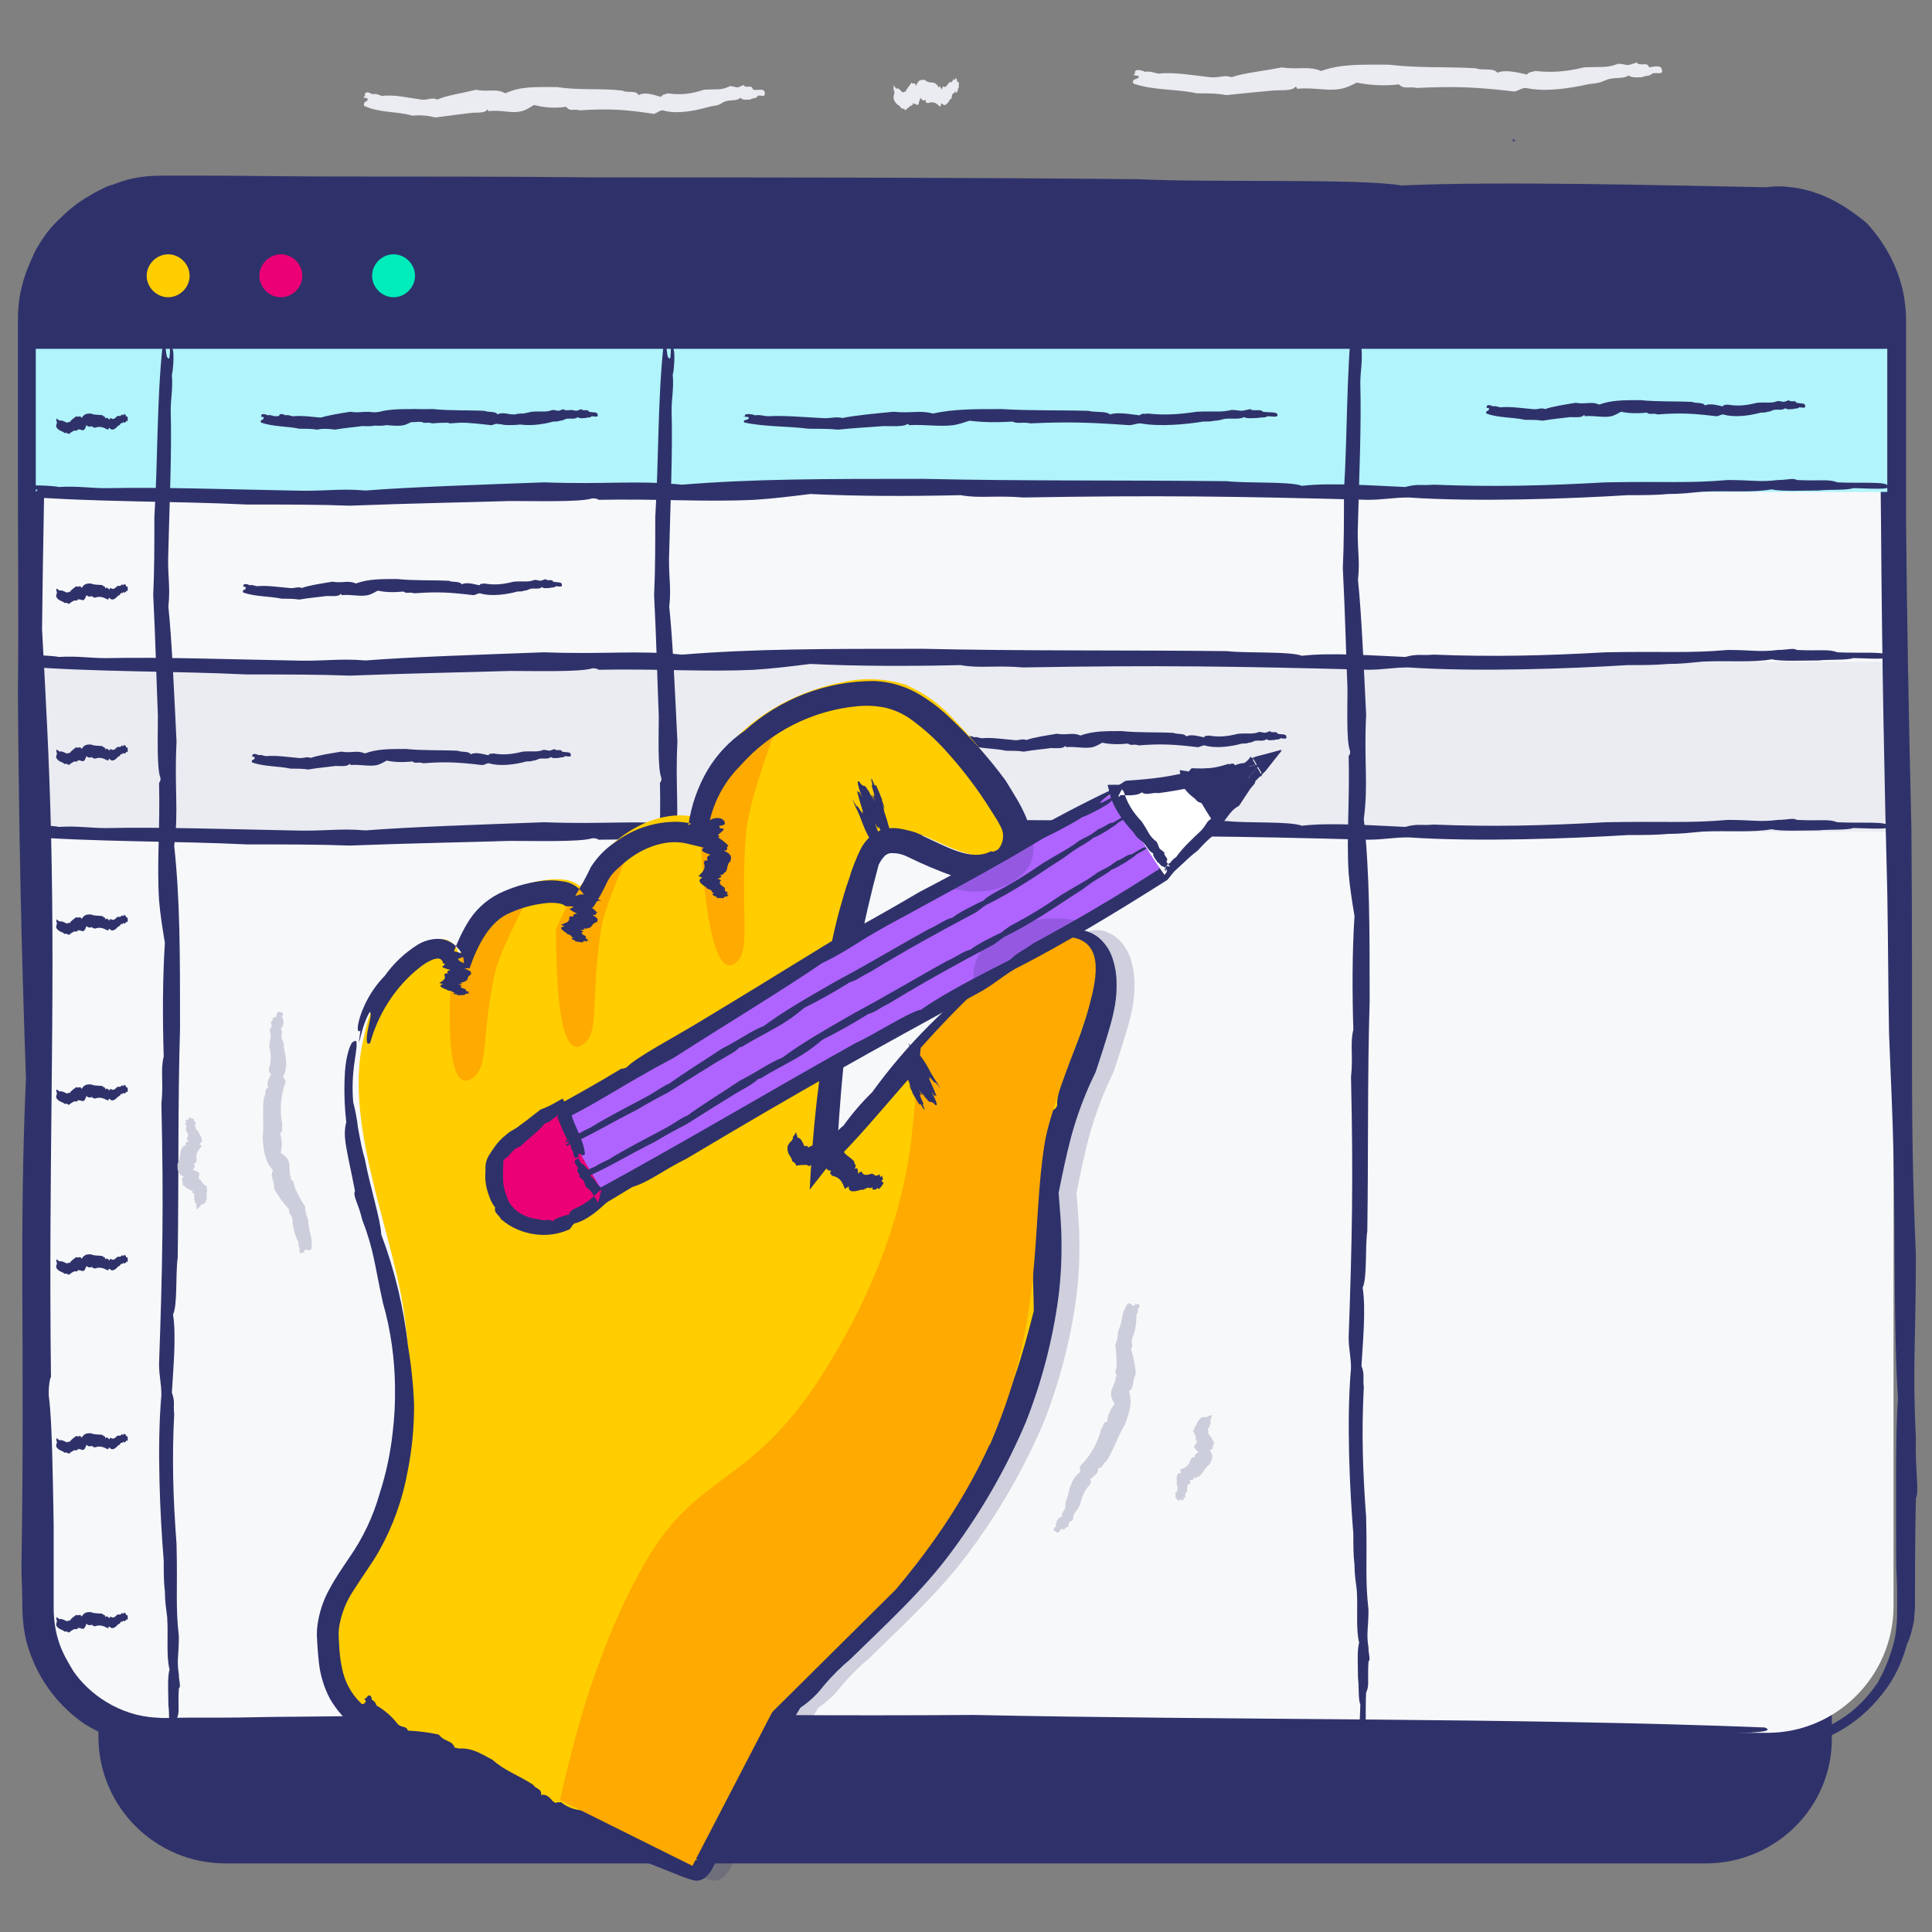 <svg height="216" viewBox="0 0 216 216" width="216" xmlns="http://www.w3.org/2000/svg"><rect x="0" y="0" width="216" height="216" fill="#808080" stroke="none"/><g fill="none" fill-rule="evenodd"><g transform="translate(2 7)"><path d="m188.7 201.333h-165.5c-7.8 0-14.2-6.3-14.2-14.2v-130.1c0-11.8 9.6-21.4 21.4-21.4h151c11.8 0 21.401 9.6 21.401 21.4v130.2c.099 7.8-6.301 14.1-14.101 14.1z" fill="#2f326a" fill-rule="nonzero"/><path d="m195.6 186.733h-179.3c-7.8 0-14.1-6.3-14.1-14.1v-143.8c0-7.8 6.3-14.1 14.1-14.1h179.3c7.8 0 14.1 6.3 14.1 14.1v143.9c-.1 7.7-6.4 14-14.1 14z" fill="#f7f8fa" fill-rule="nonzero"/><path d="m196.1 180.533h-180.3c-3.8 0-6.8-3.1-6.8-6.8v-144.9c0-7.8 6.3-14.1 14.1-14.1h165.7c7.8 0 14.1 6.3 14.1 14.1v144.9c0 3.7-3.1 6.8-6.8 6.8z" fill="#f7f8fa" fill-rule="nonzero"/><path d="m1 67h208v19h-208z" fill="#ebecf2"/><path d="m195.9 188.033c-.6-.2-.3-.3.6-.4s2.2-.3 3.8-.8 3.2-1.3 4.6-2.4 2.4-2.4 3.1-3.4c.1-.3.3-.6.5-1s.4-.9.6-1.4c.4-1.1.8-2.3.9-3.6.1-.7.1-1.4.1-2 0-.7 0-1.3 0-2 0-1.3-.1-2.5-.1-3.5 0-6.5-.1-14.8.2-18.1-.5-7.9-.3-17.4-.5-27.2-.1-4.6-.3-8.4-.5-13.6-.1-5.2-.1-10.1-.2-15.9-.3-11.3-.6-26-.7-41.2-.1-7.6-.1-15.5-.1-23-.1-3.4-1.6-6.7-4-8.9-2.4-2.3-5.6-3.5-8.8-3.5-6.4 0-9.4.4-15.9.5-52.3-.6-82.3-.8-135.9-.5-11.5-.3-17.6.3-24.9-.5-1.3 0-2.5 0-3.7.1-1.2.2-2.4.4-3.5.9s-2.2 1-3.1 1.8c-.5.3-.9.8-1.3 1.2-.4.5-.8.9-1.2 1.4-1.5 1.9-2.3 4.2-2.6 6.5-.1.6-.1 1.2-.1 1.8v1.6 3.7c-.2 9.9-.4 19.6-.5 28.7.4 7.4.8 14.4 1 22.6.5 20.1-.3 36.6 0 61.2 0-.7-.4 1.2-.2 2.3.3 2.5.4 7.9.5 14v9.3c0 1.4.2 2.7.6 3.9s1 2.2 1.6 3.2c1.7 2.5 5.1 5 9.3 5.2 1 .1 2.3 0 3.5 0h3.8c2.6 0 5.3-.1 8.1-.1 11.2-.1 23.5-.3 35.2-.4 12.2.2 25.9.3 40.8.2 28 .6 60.8.3 88.4 1.4 2 .8-5.9.5-6.8 1-2.1.4 13 .2 4.5.5 2.1.9-12 .4-13.6.2-7.8.1-12.7-.1-18.1-.2-22 .2-48.5-.2-72.5-.5-13.4-.1-18.8.4-29.5 0-8.7.3-20.1.6-32.4.8-3.1.1-6.2.1-9.4.2h-1.2-1.3c-.4 0-.9-.1-1.3-.1s-.9-.1-1.3-.2c-1.7-.4-3.3-1.1-4.8-2-2.9-1.9-5.2-4.9-6.3-8.2-.6-1.6-.8-3.5-.8-5.1s-.1-3.1-.1-4.6c.4-25.3-.3-36.1.5-54.4-.5-14.1-.8-27.9-.9-43.2.1-7.9 0-15.9 0-24.5 0-4.3 0-8.7 0-13.4 0-1.2 0-2.3 0-3.5 0-1.3.1-2.7.5-4.1.3-1.3.9-2.6 1.5-3.9.7-1.2 1.5-2.4 2.6-3.4 1-1 2.2-2 3.5-2.7.6-.4 1.3-.7 1.9-1 .7-.2 1.4-.5 2.1-.7 1.4-.4 2.8-.5 4.3-.5h3.8c5 0 10 .1 14.9.1 9.9 0 19.7 0 29.6.1 19.7 0 39.6 0 60.5.2 8.5.4 24.8-.1 29.5.7 11-.5 29.8 0 40.8.2.7-.1 1.3-.1 1.9-.1.6.1 1.1.1 1.6.2s.9.2 1.3.3.8.3 1.2.4c1.5.6 3 1.4 5.2 3.2 2.2 2.4 3.7 5.3 4.2 8.4.1.8.2 1.5.2 2.3v2.1 4.2 16.4c.1 10.9.3 21.9.6 34.4.2 24.3-.2 31.5.5 47.6 0 9.5-.4 12.7 0 20.4-.1 3.9.4 5.9 0 6.8-.1 4.9-.1 8.1-.1 10.4v1.6c0 .5-.1 1.1-.1 1.6-.2 1-.4 1.9-.8 2.7-.5 1.9-1.4 3.9-2.8 5.6-1.4 1.8-3.1 3.2-4.9 4.2s-3.6 1.4-4.9 1.6-2.6-.1-2.7-.2z" fill="#2f326a"/><g fill-rule="nonzero"><path d="m195.6 14.733h-179.3c-7.8 0-14.1 6.3-14.1 14.1v4h207.4v-4c0-7.8-6.3-14.1-14-14.1z" fill="#2f326a"/><path d="m167.1 8.733.1.1h.1l.1-.1c0-.1 0-.1-.1-.1-.1-.2-.2-.1-.2.1z" fill="#484b7d"/><path d="m16.8 26.233c1.3 0 2.4-1.1 2.4-2.4s-1.1-2.4-2.4-2.4-2.4 1.1-2.4 2.4 1.1 2.4 2.4 2.4z" fill="#ffcd00"/><path d="m29.4 26.233c1.3 0 2.4-1.1 2.4-2.4s-1.1-2.4-2.4-2.4-2.4 1.1-2.4 2.4 1.1 2.4 2.4 2.4z" fill="#eb0075"/></g><path d="m2 32h207v16h-207z" fill="#b1f4fc"/><path d="m42 26.233c1.3 0 2.4-1.1 2.4-2.4s-1.1-2.4-2.4-2.4-2.4 1.1-2.4 2.4 1.1 2.4 2.4 2.4z" fill="#00ecbb" fill-rule="nonzero"/><g fill="#2f326a"><path d="m209.03 47.316c.7.522-2.451.261-3.851.261-.7.261-2.801.13-3.851.261-1.75 0-4.201.13-5.251-.13-2.101.391-4.901.13-7.702.261-1.4.13-2.451.261-3.851.261-1.4.13-2.801.13-4.551.13-6.302.391-16.805.783-24.507.261-1.75 0-2.801.261-4.551.261-14.704-.391-23.456-.522-38.51-.261-3.151-.261-4.901.13-7.002-.261-5.602.13-11.553.13-16.805-.13-2.101.261-4.201.522-6.302.652-5.602.261-10.503-.13-17.505 0 .35 0-.35-.261-.7-.13-1.4.391-6.302.261-9.102.261-3.851.13-11.203.261-17.855.522-3.501-.13-7.352-.13-11.553-.13-8.052-.391-17.155-.261-25.207-.913-.7-.522 1.75-.261 1.75-.652.7-.261-3.501-.13-1.4-.261-.7-.522 3.501-.261 3.851-.13 2.101-.13 3.501.13 5.251.13 6.302-.13 13.654.13 20.656.261 3.851.13 5.251-.261 8.402 0 4.901-.391 12.953-.652 19.955-.913 7.002.261 10.153-.261 15.404.261 8.052-.652 15.754-.652 26.957-.652 11.553.261 22.056.13 33.959.261 2.451.261 7.002 0 8.402.522 3.151-.391 8.402 0 11.553.13 1.4-.391 1.75-.13 3.151-.261 6.652.261 12.253.13 19.255-.261 7.002-.13 9.102.13 13.654-.261 2.801 0 3.501.261 5.602 0 1.05 0 1.75-.261 2.101 0 2.801.13 3.501-.13 4.551.261 2.451.13 5.602-.13 5.602.391z"/><path d="m209.03 85.316c.7.522-2.451.261-3.851.261-.7.261-2.801.13-3.851.261-1.75 0-4.201.13-5.251-.13-2.101.391-4.901.13-7.702.261-1.4.13-2.451.261-3.851.261-1.4.13-2.801.13-4.551.13-6.302.391-16.805.783-24.507.261-1.75 0-2.801.261-4.551.261-14.704-.391-23.456-.522-38.51-.261-3.151-.261-4.901.13-7.002-.261-5.602.13-11.553.13-16.805-.13-2.101.261-4.201.522-6.302.652-5.602.261-10.503-.13-17.505 0 .35 0-.35-.261-.7-.13-1.4.391-6.302.261-9.102.261-3.851.13-11.203.261-17.855.522-3.501-.13-7.352-.13-11.553-.13-8.052-.391-17.155-.261-25.207-.913-.7-.522 1.75-.261 1.75-.652.7-.261-3.501-.13-1.4-.261-.7-.522 3.501-.261 3.851-.13 2.101-.13 3.501.13 5.251.13 6.302-.13 13.654.13 20.656.261 3.851.13 5.251-.261 8.402 0 4.901-.391 12.953-.652 19.955-.913 7.002.261 10.153-.261 15.404.261 8.052-.652 15.754-.652 26.957-.652 11.553.261 22.056.13 33.959.261 2.451.261 7.002 0 8.402.522 3.151-.391 8.402 0 11.553.13 1.4-.391 1.75-.13 3.151-.261 6.652.261 12.253.13 19.255-.261 7.002-.13 9.102.13 13.654-.261 2.801 0 3.501.261 5.602 0 1.05 0 1.75-.261 2.101 0 2.801.13 3.501-.13 4.551.261 2.451.13 5.602-.13 5.602.391z"/><path d="m95.555 109.816c.529.522-1.853.261-2.911.261-.529.261-2.117.13-2.911.261-1.323 0-3.176.13-3.97-.13-1.588.391-3.705.13-5.823.261-1.059.13-1.853.261-2.911.261-1.059.13-2.117.13-3.441.13-4.764.391-12.704.783-18.527.261-1.323 0-2.117.261-3.441.261-11.116-.391-17.733-.522-29.113-.261-2.382-.261-3.705.13-5.293-.261-4.235.13-8.734.13-12.704-.13-1.588.261-3.176.522-4.764.652-4.235.261-7.94-.13-13.233 0 .265 0-.265-.261-.529-.13-1.059.391-4.764.261-6.881.261-2.911.13-8.469.261-13.498.522-2.647-.13-5.558-.13-8.734-.13-6.087-.391-12.969-.261-19.056-.913-.529-.522 1.323-.261 1.323-.652.529-.261-2.647-.13-1.059-.261-.529-.522 2.647-.261 2.911-.13 1.588-.13 2.647.13 3.97.13 4.764-.13 10.322.13 15.615.261 2.911.13 3.97-.261 6.352 0 3.705-.391 9.793-.652 15.086-.913 5.293.261 7.675-.261 11.645.261 6.087-.652 11.91-.652 20.379-.652 8.734.261 16.674.13 25.672.261 1.853.261 5.293 0 6.352.522 2.382-.391 6.352 0 8.734.13 1.059-.391 1.323-.13 2.382-.261 5.029.261 9.263.13 14.557-.261 5.293-.13 6.881.13 10.322-.261 2.117 0 2.647.261 4.235 0 .794 0 1.323-.261 1.588 0 2.117.13 2.647-.13 3.441.261 1.853.13 4.235-.13 4.235.391z" transform="matrix(0 1 -1 0 127.164 93.903)"/><path d="m151.555 109.816c.529.522-1.853.261-2.911.261-.529.261-2.117.13-2.911.261-1.323 0-3.176.13-3.97-.13-1.588.391-3.705.13-5.823.261-1.059.13-1.853.261-2.911.261-1.059.13-2.117.13-3.441.13-4.764.391-12.704.783-18.527.261-1.323 0-2.117.261-3.441.261-11.116-.391-17.733-.522-29.113-.261-2.382-.261-3.705.13-5.293-.261-4.235.13-8.734.13-12.704-.13-1.588.261-3.176.522-4.764.652-4.235.261-7.94-.13-13.233 0 .265 0-.265-.261-.529-.13-1.059.391-4.764.261-6.881.261-2.911.13-8.469.261-13.498.522-2.647-.13-5.558-.13-8.734-.13-6.087-.391-12.969-.261-19.056-.913-.529-.522 1.323-.261 1.323-.652.529-.261-2.647-.13-1.059-.261-.529-.522 2.647-.261 2.911-.13 1.588-.13 2.647.13 3.97.13 4.764-.13 10.322.13 15.615.261 2.911.13 3.97-.261 6.352 0 3.705-.391 9.793-.652 15.086-.913 5.293.261 7.675-.261 11.645.261 6.087-.652 11.91-.652 20.379-.652 8.734.261 16.674.13 25.672.261 1.853.261 5.293 0 6.352.522 2.382-.391 6.352 0 8.734.13 1.059-.391 1.323-.13 2.382-.261 5.029.261 9.263.13 14.557-.261 5.293-.13 6.881.13 10.322-.261 2.117 0 2.647.261 4.235 0 .794 0 1.323-.261 1.588 0 2.117.13 2.647-.13 3.441.261 1.853.13 4.235-.13 4.235.391z" transform="matrix(0 1 -1 0 183.164 37.903)"/><path d="m228.555 106.816c.529.522-1.853.261-2.911.261-.529.261-2.117.13-2.911.261-1.323 0-3.176.13-3.97-.13-1.588.391-3.705.13-5.823.261-1.059.13-1.853.261-2.911.261-1.059.13-2.117.13-3.441.13-4.764.391-12.704.783-18.527.261-1.323 0-2.117.261-3.441.261-11.116-.391-17.733-.522-29.113-.261-2.382-.261-3.705.13-5.293-.261-4.235.13-8.734.13-12.704-.13-1.588.261-3.176.522-4.764.652-4.235.261-7.94-.13-13.233 0 .265 0-.265-.261-.529-.13-1.059.391-4.764.261-6.881.261-2.911.13-8.469.261-13.498.522-2.647-.13-5.558-.13-8.734-.13-6.087-.391-12.969-.261-19.056-.913-.529-.522 1.323-.261 1.323-.652.529-.261-2.647-.13-1.059-.261-.529-.522 2.647-.261 2.911-.13 1.588-.13 2.647.13 3.97.13 4.764-.13 10.322.13 15.615.261 2.911.13 3.97-.261 6.352 0 3.705-.391 9.793-.652 15.086-.913 5.293.261 7.675-.261 11.645.261 6.087-.652 11.91-.652 20.379-.652 8.734.261 16.674.13 25.672.261 1.853.261 5.293 0 6.352.522 2.382-.391 6.352 0 8.734.13 1.059-.391 1.323-.13 2.382-.261 5.029.261 9.263.13 14.557-.261 5.293-.13 6.881.13 10.322-.261 2.117 0 2.647.261 4.235 0 .794 0 1.323-.261 1.588 0 2.117.13 2.647-.13 3.441.261 1.853.13 4.235-.13 4.235.391z" transform="matrix(0 1 -1 0 257.164 -42.097)"/><path d="m209.03 66.316c.7.522-2.451.261-3.851.261-.7.261-2.801.13-3.851.261-1.75 0-4.201.13-5.251-.13-2.101.391-4.901.13-7.702.261-1.4.13-2.451.261-3.851.261-1.4.13-2.801.13-4.551.13-6.302.391-16.805.783-24.507.261-1.75 0-2.801.261-4.551.261-14.704-.391-23.456-.522-38.51-.261-3.151-.261-4.901.13-7.002-.261-5.602.13-11.553.13-16.805-.13-2.101.261-4.201.522-6.302.652-5.602.261-10.503-.13-17.505 0 .35 0-.35-.261-.7-.13-1.4.391-6.302.261-9.102.261-3.851.13-11.203.261-17.855.522-3.501-.13-7.352-.13-11.553-.13-8.052-.391-17.155-.261-25.207-.913-.7-.522 1.75-.261 1.75-.652.7-.261-3.501-.13-1.4-.261-.7-.522 3.501-.261 3.851-.13 2.101-.13 3.501.13 5.251.13 6.302-.13 13.654.13 20.656.261 3.851.13 5.251-.261 8.402 0 4.901-.391 12.953-.652 19.955-.913 7.002.261 10.153-.261 15.404.261 8.052-.652 15.754-.652 26.957-.652 11.553.261 22.056.13 33.959.261 2.451.261 7.002 0 8.402.522 3.151-.391 8.402 0 11.553.13 1.4-.391 1.75-.13 3.151-.261 6.652.261 12.253.13 19.255-.261 7.002-.13 9.102.13 13.654-.261 2.801 0 3.501.261 5.602 0 1.05 0 1.75-.261 2.101 0 2.801.13 3.501-.13 4.551.261 2.451.13 5.602-.13 5.602.391z"/><path d="m209.03 123.316c.7.522-2.451.261-3.851.261-.7.261-2.801.13-3.851.261-1.75 0-4.201.13-5.251-.13-2.101.391-4.901.13-7.702.261-1.4.13-2.451.261-3.851.261-1.4.13-2.801.13-4.551.13-6.302.391-16.805.783-24.507.261-1.75 0-2.801.261-4.551.261-14.704-.391-23.456-.522-38.51-.261-3.151-.261-4.901.13-7.002-.261-5.602.13-11.553.13-16.805-.13-2.101.261-4.201.522-6.302.652-5.602.261-10.503-.13-17.505 0 .35 0-.35-.261-.7-.13-1.4.391-6.302.261-9.102.261-3.851.13-11.203.261-17.855.522-3.501-.13-7.352-.13-11.553-.13-8.052-.391-17.155-.261-25.207-.913-.7-.522 1.75-.261 1.75-.652.7-.261-3.501-.13-1.4-.261-.7-.522 3.501-.261 3.851-.13 2.101-.13 3.501.13 5.251.13 6.302-.13 13.654.13 20.656.261 3.851.13 5.251-.261 8.402 0 4.901-.391 12.953-.652 19.955-.913 7.002.261 10.153-.261 15.404.261 8.052-.652 15.754-.652 26.957-.652 11.553.261 22.056.13 33.959.261 2.451.261 7.002 0 8.402.522 3.151-.391 8.402 0 11.553.13 1.4-.391 1.75-.13 3.151-.261 6.652.261 12.253.13 19.255-.261 7.002-.13 9.102.13 13.654-.261 2.801 0 3.501.261 5.602 0 1.05 0 1.75-.261 2.101 0 2.801.13 3.501-.13 4.551.261 2.451.13 5.602-.13 5.602.391z" opacity="0"/><path d="m209.03 104.316c.7.522-2.451.261-3.851.261-.7.261-2.801.13-3.851.261-1.75 0-4.201.13-5.251-.13-2.101.391-4.901.13-7.702.261-1.4.13-2.451.261-3.851.261-1.4.13-2.801.13-4.551.13-6.302.391-16.805.783-24.507.261-1.75 0-2.801.261-4.551.261-14.704-.391-23.456-.522-38.51-.261-3.151-.261-4.901.13-7.002-.261-5.602.13-11.553.13-16.805-.13-2.101.261-4.201.522-6.302.652-5.602.261-10.503-.13-17.505 0 .35 0-.35-.261-.7-.13-1.4.391-6.302.261-9.102.261-3.851.13-11.203.261-17.855.522-3.501-.13-7.352-.13-11.553-.13-8.052-.391-17.155-.261-25.207-.913-.7-.522 1.75-.261 1.75-.652.7-.261-3.501-.13-1.4-.261-.7-.522 3.501-.261 3.851-.13 2.101-.13 3.501.13 5.251.13 6.302-.13 13.654.13 20.656.261 3.851.13 5.251-.261 8.402 0 4.901-.391 12.953-.652 19.955-.913 7.002.261 10.153-.261 15.404.261 8.052-.652 15.754-.652 26.957-.652 11.553.261 22.056.13 33.959.261 2.451.261 7.002 0 8.402.522 3.151-.391 8.402 0 11.553.13 1.4-.391 1.75-.13 3.151-.261 6.652.261 12.253.13 19.255-.261 7.002-.13 9.102.13 13.654-.261 2.801 0 3.501.261 5.602 0 1.05 0 1.75-.261 2.101 0 2.801.13 3.501-.13 4.551.261 2.451.13 5.602-.13 5.602.391z" opacity="0"/><path d="m209.03 161.316c.7.522-2.451.261-3.851.261-.7.261-2.801.13-3.851.261-1.75 0-4.201.13-5.251-.13-2.101.391-4.901.13-7.702.261-1.4.13-2.451.261-3.851.261-1.4.13-2.801.13-4.551.13-6.302.391-16.805.783-24.507.261-1.75 0-2.801.261-4.551.261-14.704-.391-23.456-.522-38.51-.261-3.151-.261-4.901.13-7.002-.261-5.602.13-11.553.13-16.805-.13-2.101.261-4.201.522-6.302.652-5.602.261-10.503-.13-17.505 0 .35 0-.35-.261-.7-.13-1.4.391-6.302.261-9.102.261-3.851.13-11.203.261-17.855.522-3.501-.13-7.352-.13-11.553-.13-8.052-.391-17.155-.261-25.207-.913-.7-.522 1.75-.261 1.75-.652.7-.261-3.501-.13-1.4-.261-.7-.522 3.501-.261 3.851-.13 2.101-.13 3.501.13 5.251.13 6.302-.13 13.654.13 20.656.261 3.851.13 5.251-.261 8.402 0 4.901-.391 12.953-.652 19.955-.913 7.002.261 10.153-.261 15.404.261 8.052-.652 15.754-.652 26.957-.652 11.553.261 22.056.13 33.959.261 2.451.261 7.002 0 8.402.522 3.151-.391 8.402 0 11.553.13 1.4-.391 1.75-.13 3.151-.261 6.652.261 12.253.13 19.255-.261 7.002-.13 9.102.13 13.654-.261 2.801 0 3.501.261 5.602 0 1.05 0 1.75-.261 2.101 0 2.801.13 3.501-.13 4.551.261 2.451.13 5.602-.13 5.602.391z" opacity="0"/><path d="m209.03 142.316c.7.522-2.451.261-3.851.261-.7.261-2.801.13-3.851.261-1.75 0-4.201.13-5.251-.13-2.101.391-4.901.13-7.702.261-1.4.13-2.451.261-3.851.261-1.4.13-2.801.13-4.551.13-6.302.391-16.805.783-24.507.261-1.75 0-2.801.261-4.551.261-14.704-.391-23.456-.522-38.51-.261-3.151-.261-4.901.13-7.002-.261-5.602.13-11.553.13-16.805-.13-2.101.261-4.201.522-6.302.652-5.602.261-10.503-.13-17.505 0 .35 0-.35-.261-.7-.13-1.4.391-6.302.261-9.102.261-3.851.13-11.203.261-17.855.522-3.501-.13-7.352-.13-11.553-.13-8.052-.391-17.155-.261-25.207-.913-.7-.522 1.75-.261 1.75-.652.7-.261-3.501-.13-1.4-.261-.7-.522 3.501-.261 3.851-.13 2.101-.13 3.501.13 5.251.13 6.302-.13 13.654.13 20.656.261 3.851.13 5.251-.261 8.402 0 4.901-.391 12.953-.652 19.955-.913 7.002.261 10.153-.261 15.404.261 8.052-.652 15.754-.652 26.957-.652 11.553.261 22.056.13 33.959.261 2.451.261 7.002 0 8.402.522 3.151-.391 8.402 0 11.553.13 1.4-.391 1.75-.13 3.151-.261 6.652.261 12.253.13 19.255-.261 7.002-.13 9.102.13 13.654-.261 2.801 0 3.501.261 5.602 0 1.05 0 1.75-.261 2.101 0 2.801.13 3.501-.13 4.551.261 2.451.13 5.602-.13 5.602.391z" opacity="0"/><path d="m64.812 39.333c.12.4-.419.2-.658.2-.12.2-.478.1-.658.2-.299 0-.718.1-.897-.1-.359.3-.837.1-1.316.2-.239.1-.419.2-.658.2-.239.1-.478.1-.777.1-1.076.3-2.87.6-4.186.2-.299 0-.478.2-.777.2-2.512-.3-4.006-.4-6.578-.2-.538-.2-.837.1-1.196-.2-.957.1-1.973.1-2.87-.1-.359.2-.718.4-1.076.5-.957.2-1.794-.1-2.99 0 .06 0-.06-.2-.12-.1-.239.3-1.076.2-1.555.2-.658.1-1.914.2-3.05.4-.598-.1-1.256-.1-1.973-.1-1.375-.3-2.93-.2-4.305-.7-.12-.4.299-.2.299-.5.12-.2-.598-.1-.239-.2-.12-.4.598-.2.658-.1.359-.1.598.1.897.1 1.076-.1 2.332.1 3.528.2.658.1.897-.2 1.435 0 .837-.3 2.213-.5 3.408-.7 1.196.2 1.734-.2 2.631.2 1.375-.5 2.691-.5 4.604-.5 1.973.2 3.767.1 5.8.2.419.2 1.196 0 1.435.4.538-.3 1.435 0 1.973.1.239-.3.299-.1.538-.2 1.136.2 2.093.1 3.289-.2 1.196-.1 1.555.1 2.332-.2.478 0 .598.2.957 0 .179 0 .299-.2.359 0 .478.1.598-.1.777.2.419.1.957 0 .957.3z"/><path d="m62.812 39.333c.12.4-.419.2-.658.2-.12.2-.478.1-.658.2-.299 0-.718.1-.897-.1-.359.3-.837.1-1.316.2-.239.1-.419.2-.658.2-.239.1-.478.1-.777.1-1.076.3-2.87.6-4.186.2-.299 0-.478.2-.777.2-2.512-.3-4.006-.4-6.578-.2-.538-.2-.837.1-1.196-.2-.957.1-1.973.1-2.87-.1-.359.2-.718.4-1.076.5-.957.2-1.794-.1-2.99 0 .06 0-.06-.2-.12-.1-.239.3-1.076.2-1.555.2-.658.1-1.914.2-3.05.4-.598-.1-1.256-.1-1.973-.1-1.375-.3-2.93-.2-4.305-.7-.12-.4.299-.2.299-.5.12-.2-.598-.1-.239-.2-.12-.4.598-.2.658-.1.359-.1.598.1.897.1 1.076-.1 2.332.1 3.528.2.658.1.897-.2 1.435 0 .837-.3 2.213-.5 3.408-.7 1.196.2 1.734-.2 2.631.2 1.375-.5 2.691-.5 4.604-.5 1.973.2 3.767.1 5.8.2.419.2 1.196 0 1.435.4.538-.3 1.435 0 1.973.1.239-.3.299-.1.538-.2 1.136.2 2.093.1 3.289-.2 1.196-.1 1.555.1 2.332-.2.478 0 .598.2.957 0 .179 0 .299-.2.359 0 .478.1.598-.1.777.2.419.1.957 0 .957.3z"/><path d="m61.812 77.333c.12.4-.419.2-.658.2-.12.2-.478.1-.658.2-.299 0-.718.1-.897-.1-.359.3-.837.1-1.316.2-.239.1-.419.2-.658.2-.239.1-.478.1-.777.1-1.076.3-2.87.6-4.186.2-.299 0-.478.2-.777.2-2.512-.3-4.006-.4-6.578-.2-.538-.2-.837.1-1.196-.2-.957.1-1.973.1-2.87-.1-.359.2-.718.4-1.076.5-.957.2-1.794-.1-2.99 0 .06 0-.06-.2-.12-.1-.239.3-1.076.2-1.555.2-.658.1-1.914.2-3.05.4-.598-.1-1.256-.1-1.973-.1-1.375-.3-2.93-.2-4.305-.7-.12-.4.299-.2.299-.5.12-.2-.598-.1-.239-.2-.12-.4.598-.2.658-.1.359-.1.598.1.897.1 1.076-.1 2.332.1 3.528.2.658.1.897-.2 1.435 0 .837-.3 2.213-.5 3.408-.7 1.196.2 1.734-.2 2.631.2 1.375-.5 2.691-.5 4.604-.5 1.973.2 3.767.1 5.8.2.419.2 1.196 0 1.435.4.538-.3 1.435 0 1.973.1.239-.3.299-.1.538-.2 1.136.2 2.093.1 3.289-.2 1.196-.1 1.555.1 2.332-.2.478 0 .598.2.957 0 .179 0 .299-.2.359 0 .478.1.598-.1.777.2.419.1.957 0 .957.3z"/><path d="m141.812 75.333c.12.4-.419.2-.658.2-.12.2-.478.1-.658.2-.299 0-.718.1-.897-.1-.359.3-.837.1-1.316.2-.239.1-.419.2-.658.2-.239.1-.478.1-.777.1-1.076.3-2.87.6-4.186.2-.299 0-.478.2-.777.2-2.512-.3-4.006-.4-6.578-.2-.538-.2-.837.1-1.196-.2-.957.1-1.973.1-2.87-.1-.359.2-.718.4-1.076.5-.957.2-1.794-.1-2.99 0 .06 0-.06-.2-.12-.1-.239.3-1.076.2-1.555.2-.658.1-1.914.2-3.05.4-.598-.1-1.256-.1-1.973-.1-1.375-.3-2.93-.2-4.305-.7-.12-.4.299-.2.299-.5.12-.2-.598-.1-.239-.2-.12-.4.598-.2.658-.1.359-.1.598.1.897.1 1.076-.1 2.332.1 3.528.2.658.1.897-.2 1.435 0 .837-.3 2.213-.5 3.408-.7 1.196.2 1.734-.2 2.631.2 1.375-.5 2.691-.5 4.604-.5 1.973.2 3.767.1 5.8.2.419.2 1.196 0 1.435.4.538-.3 1.435 0 1.973.1.239-.3.299-.1.538-.2 1.136.2 2.093.1 3.289-.2 1.196-.1 1.555.1 2.332-.2.478 0 .598.2.957 0 .179 0 .299-.2.359 0 .478.1.598-.1.777.2.419.1.957 0 .957.3z"/><path d="m60.812 58.333c.12.4-.419.2-.658.2-.12.2-.478.1-.658.2-.299 0-.718.1-.897-.1-.359.3-.837.1-1.316.2-.239.1-.419.2-.658.2-.239.1-.478.1-.777.1-1.076.3-2.87.6-4.186.2-.299 0-.478.2-.777.2-2.512-.3-4.006-.4-6.578-.2-.538-.2-.837.1-1.196-.2-.957.1-1.973.1-2.87-.1-.359.2-.718.4-1.076.5-.957.2-1.794-.1-2.99 0 .06 0-.06-.2-.12-.1-.239.3-1.076.2-1.555.2-.658.1-1.914.2-3.05.4-.598-.1-1.256-.1-1.973-.1-1.375-.3-2.93-.2-4.305-.7-.12-.4.299-.2.299-.5.12-.2-.598-.1-.239-.2-.12-.4.598-.2.658-.1.359-.1.598.1.897.1 1.076-.1 2.332.1 3.528.2.658.1.897-.2 1.435 0 .837-.3 2.213-.5 3.408-.7 1.196.2 1.734-.2 2.631.2 1.375-.5 2.691-.5 4.604-.5 1.973.2 3.767.1 5.8.2.419.2 1.196 0 1.435.4.538-.3 1.435 0 1.973.1.239-.3.299-.1.538-.2 1.136.2 2.093.1 3.289-.2 1.196-.1 1.555.1 2.332-.2.478 0 .598.2.957 0 .179 0 .299-.2.359 0 .478.1.598-.1.777.2.419.1.957 0 .957.3z"/><path d="m199.812 38.333c.12.4-.419.2-.658.2-.12.2-.478.1-.658.2-.299 0-.718.1-.897-.1-.359.3-.837.1-1.316.2-.239.1-.419.2-.658.2-.239.1-.478.1-.777.1-1.076.3-2.87.6-4.186.2-.299 0-.478.2-.777.2-2.512-.3-4.006-.4-6.578-.2-.538-.2-.837.1-1.196-.2-.957.1-1.973.1-2.87-.1-.359.2-.718.4-1.076.5-.957.2-1.794-.1-2.99 0 .06 0-.06-.2-.12-.1-.239.3-1.076.2-1.555.2-.658.1-1.914.2-3.05.4-.598-.1-1.256-.1-1.973-.1-1.375-.3-2.93-.2-4.305-.7-.12-.4.299-.2.299-.5.12-.2-.598-.1-.239-.2-.12-.4.598-.2.658-.1.359-.1.598.1.897.1 1.076-.1 2.332.1 3.528.2.658.1.897-.2 1.435 0 .837-.3 2.213-.5 3.408-.7 1.196.2 1.734-.2 2.631.2 1.375-.5 2.691-.5 4.604-.5 1.973.2 3.767.1 5.8.2.419.2 1.196 0 1.435.4.538-.3 1.435 0 1.973.1.239-.3.299-.1.538-.2 1.136.2 2.093.1 3.289-.2 1.196-.1 1.555.1 2.332-.2.478 0 .598.2.957 0 .179 0 .299-.2.359 0 .478.1.598-.1.777.2.419.1.957 0 .957.3z"/><path d="m140.8 39.333c.2.4-.7.2-1.1.2-.2.2-.8.1-1.1.2-.5 0-1.2.1-1.5-.1-.6.3-1.4.1-2.2.2-.4.1-.7.2-1.1.2-.4.1-.8.1-1.3.1-1.8.3-4.8.6-7 .2-.5 0-.8.2-1.3.2-4.2-.3-6.7-.4-11-.2-.9-.2-1.4.1-2-.2-1.6.1-3.3.1-4.8-.1-.6.2-1.2.4-1.8.5-1.6.2-3-.1-5 0 .1 0-.1-.2-.2-.1-.4.3-1.8.2-2.6.2-1.1.1-3.2.2-5.1.4-1-.1-2.1-.1-3.3-.1-2.3-.3-4.9-.2-7.2-.7-.2-.4.5-.2.5-.5.2-.2-1-.1-.4-.2-.2-.4 1-.2 1.1-.1.6-.1 1 .1 1.5.1 1.8-.1 3.9.1 5.9.2 1.1.1 1.5-.2 2.4 0 1.4-.3 3.7-.5 5.7-.7 2 .2 2.9-.2 4.4.2 2.3-.5 4.5-.5 7.7-.5 3.3.2 6.3.1 9.7.2.7.2 2 0 2.4.4.9-.3 2.4 0 3.3.1.4-.3.5-.1.9-.2 1.9.2 3.5.1 5.5-.2 2-.1 2.6.1 3.9-.2.8 0 1 .2 1.6 0 .3 0 .5-.2.6 0 .8.1 1-.1 1.3.2.7.1 1.6 0 1.6.3z"/><path d="m12.282 39.833c.019.4-.096.2-.154.2-.019.2-.115.1-.154.2-.077 0-.154.1-.192-.1-.077.3-.192.1-.288.2-.058.1-.096.2-.154.2-.058 0-.115.1-.173.1-.25.3-.634.6-.942.2-.077 0-.096.2-.173.2-.577-.3-.903-.4-1.48-.2-.135-.2-.192.1-.269-.2-.231.1-.442.1-.634-.1-.077.2-.154.4-.25.5-.211.2-.404-.1-.673 0 0 0-.019-.2-.019-.1-.058.3-.231.2-.346.2-.154 0-.442.2-.692.4-.135-.1-.288-.2-.442-.1-.307-.3-.653-.2-.961-.7-.019-.4.058-.2.077-.5.019-.2-.135-.1-.058-.2-.019-.4.135-.2.154-.1.077-.1.135.1.192.1.231-.1.538.1.788.2.154.1.211-.2.327 0 .192-.3.5-.5.769-.7.269.2.384-.2.596.2.307-.5.596-.5 1.038-.5.442.2.846.1 1.307.2.096.2.269 0 .327.4.115-.3.327 0 .442.1.058-.3.058-.1.115-.2.269.2.461.1.73-.2.269-.1.346.1.519-.2.096 0 .135.2.231 0 .038 0 .058-.2.077 0 .115.1.135-.1.173.2.077.1.192-.1.192.3z"/><path d="m12.282 58.833c.019.4-.096.2-.154.2-.019.2-.115.1-.154.2-.077 0-.154.1-.192-.1-.077.3-.192.1-.288.2-.058.1-.096.2-.154.2-.058 0-.115.1-.173.1-.25.3-.634.6-.942.2-.077 0-.096.2-.173.2-.577-.3-.903-.4-1.48-.2-.135-.2-.192.1-.269-.2-.231.1-.442.1-.634-.1-.077.2-.154.4-.25.5-.211.2-.404-.1-.673 0 0 0-.019-.2-.019-.1-.058.3-.231.2-.346.2-.154 0-.442.2-.692.4-.135-.1-.288-.2-.442-.1-.307-.3-.653-.2-.961-.7-.019-.4.058-.2.077-.5.019-.2-.135-.1-.058-.2-.019-.4.135-.2.154-.1.077-.1.135.1.192.1.231-.1.538.1.788.2.154.1.211-.2.327 0 .192-.3.5-.5.769-.7.269.2.384-.2.596.2.307-.5.596-.5 1.038-.5.442.2.846.1 1.307.2.096.2.269 0 .327.4.115-.3.327 0 .442.1.058-.3.058-.1.115-.2.269.2.461.1.73-.2.269-.1.346.1.519-.2.096 0 .135.2.231 0 .038 0 .058-.2.077 0 .115.1.135-.1.173.2.077.1.192-.1.192.3z"/><path d="m12.282 76.833c.019.4-.096.2-.154.2-.019.2-.115.1-.154.2-.077 0-.154.1-.192-.1-.077.3-.192.1-.288.2-.058.1-.096.2-.154.2-.058 0-.115.1-.173.1-.25.3-.634.6-.942.2-.077 0-.096.2-.173.2-.577-.3-.903-.4-1.48-.2-.135-.2-.192.1-.269-.2-.231.1-.442.1-.634-.1-.077.2-.154.4-.25.5-.211.2-.404-.1-.673 0 0 0-.019-.2-.019-.1-.058.3-.231.2-.346.2-.154 0-.442.2-.692.4-.135-.1-.288-.2-.442-.1-.307-.3-.653-.2-.961-.7-.019-.4.058-.2.077-.5.019-.2-.135-.1-.058-.2-.019-.4.135-.2.154-.1.077-.1.135.1.192.1.231-.1.538.1.788.2.154.1.211-.2.327 0 .192-.3.5-.5.769-.7.269.2.384-.2.596.2.307-.5.596-.5 1.038-.5.442.2.846.1 1.307.2.096.2.269 0 .327.4.115-.3.327 0 .442.1.058-.3.058-.1.115-.2.269.2.461.1.73-.2.269-.1.346.1.519-.2.096 0 .135.2.231 0 .038 0 .058-.2.077 0 .115.1.135-.1.173.2.077.1.192-.1.192.3z"/><path d="m12.282 95.833c.019.4-.096.2-.154.2-.019.2-.115.1-.154.2-.077 0-.154.1-.192-.1-.077.3-.192.1-.288.2-.058.1-.096.2-.154.2-.058 0-.115.1-.173.1-.25.3-.634.6-.942.2-.077 0-.096.2-.173.2-.577-.3-.903-.4-1.48-.2-.135-.2-.192.1-.269-.2-.231.1-.442.1-.634-.1-.077.2-.154.4-.25.5-.211.2-.404-.1-.673 0 0 0-.019-.2-.019-.1-.058.3-.231.2-.346.2-.154 0-.442.2-.692.4-.135-.1-.288-.2-.442-.1-.307-.3-.653-.2-.961-.7-.019-.4.058-.2.077-.5.019-.2-.135-.1-.058-.2-.019-.4.135-.2.154-.1.077-.1.135.1.192.1.231-.1.538.1.788.2.154.1.211-.2.327 0 .192-.3.5-.5.769-.7.269.2.384-.2.596.2.307-.5.596-.5 1.038-.5.442.2.846.1 1.307.2.096.2.269 0 .327.4.115-.3.327 0 .442.1.058-.3.058-.1.115-.2.269.2.461.1.73-.2.269-.1.346.1.519-.2.096 0 .135.2.231 0 .038 0 .058-.2.077 0 .115.1.135-.1.173.2.077.1.192-.1.192.3z"/><path d="m12.282 114.833c.019.4-.096.2-.154.2-.019.2-.115.1-.154.2-.077 0-.154.1-.192-.1-.077.3-.192.1-.288.2-.058.1-.096.2-.154.2-.058 0-.115.1-.173.1-.25.3-.634.6-.942.2-.077 0-.096.2-.173.2-.577-.3-.903-.4-1.48-.2-.135-.2-.192.1-.269-.2-.231.1-.442.1-.634-.1-.077.2-.154.4-.25.5-.211.2-.404-.1-.673 0 0 0-.019-.2-.019-.1-.058.3-.231.2-.346.2-.154 0-.442.2-.692.4-.135-.1-.288-.2-.442-.1-.307-.3-.653-.2-.961-.7-.019-.4.058-.2.077-.5.019-.2-.135-.1-.058-.2-.019-.4.135-.2.154-.1.077-.1.135.1.192.1.231-.1.538.1.788.2.154.1.211-.2.327 0 .192-.3.5-.5.769-.7.269.2.384-.2.596.2.307-.5.596-.5 1.038-.5.442.2.846.1 1.307.2.096.2.269 0 .327.4.115-.3.327 0 .442.1.058-.3.058-.1.115-.2.269.2.461.1.73-.2.269-.1.346.1.519-.2.096 0 .135.2.231 0 .038 0 .058-.2.077 0 .115.1.135-.1.173.2.077.1.192-.1.192.3z"/><path d="m12.282 133.833c.019.4-.096.2-.154.2-.019.2-.115.1-.154.2-.077 0-.154.1-.192-.1-.077.3-.192.1-.288.2-.058.1-.096.2-.154.2-.058 0-.115.1-.173.1-.25.3-.634.6-.942.2-.077 0-.096.2-.173.2-.577-.3-.903-.4-1.48-.2-.135-.2-.192.1-.269-.2-.231.1-.442.1-.634-.1-.077.2-.154.4-.25.5-.211.2-.404-.1-.673 0 0 0-.019-.2-.019-.1-.058.3-.231.2-.346.2-.154 0-.442.2-.692.4-.135-.1-.288-.2-.442-.1-.307-.3-.653-.2-.961-.7-.019-.4.058-.2.077-.5.019-.2-.135-.1-.058-.2-.019-.4.135-.2.154-.1.077-.1.135.1.192.1.231-.1.538.1.788.2.154.1.211-.2.327 0 .192-.3.5-.5.769-.7.269.2.384-.2.596.2.307-.5.596-.5 1.038-.5.442.2.846.1 1.307.2.096.2.269 0 .327.4.115-.3.327 0 .442.1.058-.3.058-.1.115-.2.269.2.461.1.73-.2.269-.1.346.1.519-.2.096 0 .135.2.231 0 .038 0 .058-.2.077 0 .115.1.135-.1.173.2.077.1.192-.1.192.3z"/><path d="m12.282 153.833c.019.4-.096.2-.154.2-.019.2-.115.1-.154.2-.077 0-.154.1-.192-.1-.077.3-.192.1-.288.2-.058.1-.096.2-.154.2-.058 0-.115.1-.173.1-.25.3-.634.6-.942.2-.077 0-.096.2-.173.2-.577-.3-.903-.4-1.48-.2-.135-.2-.192.1-.269-.2-.231.1-.442.1-.634-.1-.077.2-.154.4-.25.5-.211.2-.404-.1-.673 0 0 0-.019-.2-.019-.1-.058.3-.231.2-.346.2-.154 0-.442.2-.692.4-.135-.1-.288-.2-.442-.1-.307-.3-.653-.2-.961-.7-.019-.4.058-.2.077-.5.019-.2-.135-.1-.058-.2-.019-.4.135-.2.154-.1.077-.1.135.1.192.1.231-.1.538.1.788.2.154.1.211-.2.327 0 .192-.3.5-.5.769-.7.269.2.384-.2.596.2.307-.5.596-.5 1.038-.5.442.2.846.1 1.307.2.096.2.269 0 .327.4.115-.3.327 0 .442.1.058-.3.058-.1.115-.2.269.2.461.1.73-.2.269-.1.346.1.519-.2.096 0 .135.2.231 0 .038 0 .058-.2.077 0 .115.1.135-.1.173.2.077.1.192-.1.192.3z"/><path d="m12.282 173.833c.019.4-.096.2-.154.2-.019.2-.115.1-.154.2-.077 0-.154.1-.192-.1-.077.3-.192.1-.288.2-.058.1-.096.2-.154.2-.058 0-.115.1-.173.1-.25.3-.634.6-.942.2-.077 0-.096.2-.173.2-.577-.3-.903-.4-1.48-.2-.135-.2-.192.1-.269-.2-.231.1-.442.1-.634-.1-.077.2-.154.4-.25.5-.211.2-.404-.1-.673 0 0 0-.019-.2-.019-.1-.058.3-.231.2-.346.2-.154 0-.442.2-.692.4-.135-.1-.288-.2-.442-.1-.307-.3-.653-.2-.961-.7-.019-.4.058-.2.077-.5.019-.2-.135-.1-.058-.2-.019-.4.135-.2.154-.1.077-.1.135.1.192.1.231-.1.538.1.788.2.154.1.211-.2.327 0 .192-.3.5-.5.769-.7.269.2.384-.2.596.2.307-.5.596-.5 1.038-.5.442.2.846.1 1.307.2.096.2.269 0 .327.4.115-.3.327 0 .442.1.058-.3.058-.1.115-.2.269.2.461.1.73-.2.269-.1.346.1.519-.2.096 0 .135.2.231 0 .038 0 .058-.2.077 0 .115.1.135-.1.173.2.077.1.192-.1.192.3z"/></g><path d="m83.5 3.333c.1.7-.5.2-.8.4-.1.3-.6.2-.8.4-.4 0-.9.1-1.1-.2-.5.4-1.1.2-1.7.4-.3.1-.5.3-.8.4s-.6.1-1 .2c-1.4.4-3.6.9-5.2.4-.4 0-.6.3-1 .4-3.2-.5-5-.6-8.3-.4-.7-.2-1.1.2-1.5-.4-1.2.2-2.5.1-3.6-.2-.5.3-.9.6-1.4.7-1.2.3-2.2-.2-3.7 0 0 0-.1-.3-.1-.2-.3.5-1.3.3-1.9.4-.9.1-2.4.3-3.9.5-.8-.2-1.7-.3-2.6-.2-1.7-.5-3.7-.3-5.4-1.1-.1-.6.4-.4.4-.7.1-.3-.8-.1-.3-.4-.1-.7.7-.3.8-.2.5-.1.8.1 1.1.2 1.3-.2 2.9.2 4.4.4.8.1 1.1-.3 1.8 0 1.1-.5 2.8-.7 4.3-1.1 1.5.3 2.2-.2 3.3.4 1.7-.8 3.4-.7 5.8-.7 2.5.4 4.8.1 7.3.4.5.3 1.5-.1 1.8.5.7-.4 1.8 0 2.5.2.3-.4.4-.2.7-.4 1.5.2 2.6.1 4.1-.4 1.5-.1 1.9.1 2.9-.4.6 0 .8.3 1.2 0 .2 0 .4-.3.4 0 .6.2.8-.2 1 .4.6.1 1.2-.2 1.3.3z" fill="#ebecf2"/><path d="m105.2 2.533c0 .6-.1.2-.1.4 0 .3-.1.2-.1.4-.1 0-.2.1-.2-.2-.1.4-.2.2-.3.4-.1.1-.1.3-.1.4s-.1.1-.2.2c-.2.4-.6.9-.9.4-.1 0-.1.3-.2.4-.5-.5-.8-.6-1.4-.4-.1-.2-.2.2-.2-.4-.2.2-.4.1-.6-.2-.1.3-.2.6-.2.7-.2.3-.4-.2-.6 0v-.2c-.1.5-.2.3-.3.4s-.4.3-.6.5c-.1-.2-.2-.2-.4-.2-.3-.5-.6-.3-.9-1.1 0-.6.1-.4.1-.7s-.1-.1-.1-.4c0-.7.1-.3.1-.2.1-.1.1.1.2.2.2-.2.5.2.7.4.1.1.2-.3.3 0 .2-.5.5-.7.7-1.1.2.3.4-.2.5.4.3-.8.6-.7 1-.7.4.4.8.2 1.2.4.1.3.2-.1.3.5.1-.4.3 0 .4.2.1-.4.1-.2.1-.4.2.2.4.1.7-.4.2-.1.3.1.5-.4.1 0 .1.3.2 0 0 0 .1-.3.1 0 .1.1.1-.2.1.3.1.1.2-.2.2.4z" fill="#ebecf2"/><path d="m183.8.833c.2.6-.7.2-1.1.4-.2.3-.8.2-1.1.4-.5 0-1.2.1-1.5-.2-.6.4-1.4.2-2.2.4-.4.1-.7.3-1.1.4s-.8.1-1.3.2c-1.8.4-4.7.9-6.9.4-.5 0-.8.3-1.3.4-4.2-.5-6.6-.6-10.9-.4-.9-.2-1.4.2-2-.4-1.6.2-3.3.1-4.7-.2-.6.3-1.2.6-1.8.7-1.6.3-2.9-.2-4.9 0 .1 0-.1-.3-.2-.2-.4.5-1.8.3-2.6.4-1.1.1-3.2.3-5.1.5-1-.2-2.1-.2-3.3-.2-2.2-.5-4.9-.3-7.1-1.1-.2-.6.5-.4.6-.7.2-.3-1-.1-.4-.4-.2-.7 1-.3 1.1-.2.6-.1 1 .1 1.5.2 1.8-.2 3.9.2 5.8.4 1.1.1 1.5-.3 2.4 0 1.4-.5 3.7-.7 5.6-1.1 2 .3 2.9-.2 4.4.4 2.3-.8 4.4-.7 7.6-.7 3.3.4 6.3.2 9.7.4.7.3 2-.1 2.4.5.9-.4 2.4 0 3.3.2.4-.4.5-.2.9-.4 1.9.2 3.4.1 5.5-.4 2-.1 2.5.1 3.8-.4.8 0 1 .3 1.6 0 .3 0 .5-.3.6 0 .8.2 1-.2 1.3.4.5-.1 1.4-.3 1.4.3z" fill="#ebecf2"/></g><g transform="matrix(.906 -.423 .423 .906 3.261 117.927)"><path d="m.056 47.475v-.151c-.006-.082-.006-.164 0-.245.01-.1.043-.197.096-.283.077-.085.086 0 .096.113s.096.547.134.509c.047.069.098.135.153.198.234.276.452.566.651.868.442.723.928 1.419 1.456 2.084.671.274 1.753 1.886 2.568 2.65 1.044 1.405 2.529 3.084 2.797 3.99 1.696 1.387 3.085 3.528 4.886 5.461.833.943 1.667 1.575 2.635 2.575.968 1 1.782 2.056 2.874 3.179l7.588 8.008c.163.179.345.349.498.49l.096.085-.077-.057-.153-.075c-.111-.04-.227-.065-.345-.075h-.192c.275-.141.525-.325.738-.547.69-.67 1.495-1.453 2.271-2.122 1.497-1.318 3.099-2.517 4.79-3.584 1.389-1.085 1.849-1.886 3.305-2.83 5.335-3.143 11.018-5.675 16.938-7.546 2.654-.943 5.298-1.886 8.009-3.065 2.942-1.341 5.746-2.958 8.373-4.829 2.683-1.481 3.602-2.943 5.547-3.65 1.983-1.83 3.832-3.773 5.662-5.659 1.83-1.886 3.487-3.867 5.039-5.754.833-1.82 1.523-3.584 2.462-5.527.556-1.207 1.13-2.311 1.696-3.433.565-1.122 1.169-2.254 1.859-3.414 1.588-2.553 3.433-4.942 5.509-7.131-.134.151.489 0 .604-.283.489-1.453 4.043-4.367 5.854-6.235l1.044-1.113c.374-.415.766-.849 1.102-1.283.736-.941 1.3-2 1.667-3.131.163-.509.225-1.043.182-1.575-.033-.386-.195-.751-.46-1.038l-.096-.104c-.041.008-.083.008-.125 0l-.316-.085c-.134 0-.249-.066-.402-.085-.663-.096-1.333-.137-2.002-.123-1.595-.162-3.203-.13-4.79.094-1.816.304-3.602.765-5.336 1.377-7.185 1.707-14.888 6.197-22.035 8.687-.814-.406 1.198-1.151 1.217-1.651.316-.632-3.181 1.481-1.303.16-.891-.481 2.673-1.839 3.152-1.886 1.43-.806 2.931-1.485 4.484-2.028 5.763-3.203 12.013-5.471 18.509-6.716 1.801-.349 3.085-.5 4.273-.623 1.261-.15 2.54-.057 3.765.274.679.016 1.35.147 1.983.387.391.153.739.395 1.016.707.293.303.535.65.719 1.028.372.813.524 1.706.441 2.594-.088.896-.314 1.774-.671 2.603-.35.84-.787 1.643-1.303 2.396-.519.739-1.082 1.448-1.686 2.122-1.159 1.33-2.347 2.594-3.468 3.773-2.05 1.644-3.93 3.483-5.614 5.489-1.351 1.632-2.414 3.056-3.832 4.98-.661 1.726-1.265 3.509-2.117 5.291-.834 1.838-1.795 3.619-2.874 5.329-2.595 4.034-5.673 7.745-9.168 11.054-4.108 3.699-8.649 6.904-13.528 9.545-4.857 2.679-10.174 4.301-15.396 6.15-1.384.369-2.734.855-4.033 1.453-1.057.563-2.204.942-3.391 1.122-1.489 1.025-3.034 1.97-4.627 2.83-1.724.943-3.449 1.971-4.694 2.745-.805 1.245-1.159 1.141-2.079 2.217-1.223.911-2.396 1.883-3.516 2.915-.569.576-1.184 1.106-1.839 1.585-.221.136-.455.249-.699.34-.134.048-.272.086-.412.113h-.105-.201c-.226-.006-.447-.068-.642-.179l-.144-.104c-.337-.273-.657-.566-.958-.877-2.06-2.179-4.053-4.339-6.438-6.763-4.273-4.971-5.212-6.706-8.373-9.715-1.581-1.886-1.734-2.83-3.363-4.273-.594-.849-1.274-1.019-1.121-1.443-1.456-2.235-2.213-2.575-2.223-3.688-.527-.755-1.293-1.679-1.859-2.5-.565-.821-.929-1.547-.728-2.094z" fill="#2e316a" opacity=".2" transform="translate(4.993 37.108)"/><path d="m34.804 13.973c2.257-3.154 5.58-5.402 9.365-6.333.994-.323 2.072-.282 3.038.115.997.474 1.426 1.654.964 2.65 1.929-1.99 4.157-3.903 6.857-4.267 2.701-.364 8.738.631 8.844 3.435 2.71-1.751 2.575-2.631 5.671-3.463s6.597-.641 9.191 1.292c4.369-6.697 13.503-8.61 21.218-6.697 2.38.502 4.58 1.632 6.365 3.272 1.504 1.696 2.617 3.698 3.26 5.865 1.228 3.528 2.043 7.184 2.43 10.897.155.89.099 1.804-.164 2.669-.858 2.287-4.06 2.593-6.134 1.387s-3.414-3.358-5.112-5.08c-.713-.88-1.759-1.43-2.893-1.521-1.147.191-2.179.802-2.893 1.713-12.297 12.37-19.714 28.759-27.941 44.229-8.227 15.47-18.151 31.007-33.245 39.407-1.03.667-2.202 1.086-3.424 1.225-2.565.105-4.639-2.028-6.327-4.018-3.858-4.506-15.702-9.911-19.289-14.618-1.755-2.277-3.549-4.784-3.675-7.654.054-2.141.598-4.241 1.591-6.142 1.408-3.224 4.822-4.707 7.648-6.305 8.198-4.621 13.02-13.394 15.682-22.349 2.701-9.089 2.797-22.157 8.97-29.715" fill="#ffcd00" fill-rule="nonzero"/><path d="m98.53 13.665c-.069 1.602-.069.615-.098.875-.012.299-.045.593-.098.875 0 0-.069.242-.049-.447-.078.931-.098.484-.157.875s-.059.633-.098.875-.049.205-.078.428c-.137.931-.343 2.179-.392.838 0 0-.078.819-.108.875-.167-1.173-.265-1.602-.52-.968 0-.615-.098.503-.059-.913-.108.428-.186.279-.226-.484-.038.596-.097 1.187-.177 1.769-.118.819-.127-.521-.245 0v-.428c-.078 1.211-.127.726-.167.857-.128.415-.236.852-.324 1.304 0-.447-.078-.577-.147-.484-.059-1.173-.216-.67-.245-2.738.059-1.415.069-.913.108-1.862.039-.95 0-.279 0-.894.059-1.639.078-.801.069-.428.049-.186.049.186.059.447.108-.428.177.466.255.95 0 .205.108-.745.118 0 .111-.89.248-1.766.412-2.626.069.838.177-.577.186.931.206-1.862.304-1.862.471-1.732.127.931.304.428.451.987 0 .708.108-.112.059 1.341.088-.968.127 0 .147.484.013-.303.043-.603.088-.894.069.596.157.335.314-.838.118-.335.118.317.235-.857 0 0 0 .819.088 0 0 0 .059-.764 0 0 0 .391.069-.391 0 .894.108.223.186-.41.127.987z" fill="#2e316a"/><path d="m76.165 24.03c2.056-.711 2.728-5.249 7.056-12.755.991-1.719 3.452-4.557 7.381-8.512-2.877.89-4.972 1.487-6.285 1.792-1.312.304-3.213 1.728-5.701 4.27-4.397 11.093-5.214 16.161-2.451 15.205z" fill="#fa0" fill-rule="nonzero"/><path d="m56.888 25.089c2.056-.605 2.728-4.461 7.056-10.842.991-1.461 3.452-3.873 7.381-7.235-2.877.757-4.972 1.264-6.285 1.523-1.312.259-3.213 1.469-5.701 3.63-4.397 9.429-5.214 13.737-2.451 12.924z" fill="#fa0" fill-rule="nonzero"/><path d="m44.037 23.276c2.056-.534 2.728-3.936 7.056-9.567.991-1.29 3.452-3.418 7.381-6.384-2.877.668-4.972 1.116-6.285 1.344s-3.213 1.296-5.701 3.203c-4.397 8.32-5.214 12.121-2.451 11.404z" fill="#fa0" fill-rule="nonzero"/><path d="m33.504 14.018c.647-.163 0 .756-.819 2.011-.85 1.267-1.549 2.629-2.085 4.06-.179.974-.427 1.934-.743 2.872l-.466 1.838c-.133.594-.248 1.159-.314 1.637-.771 3.006-1.276 6.932-1.904 8.416-.329 4.296-1.196 8.532-2.58 12.61-.575 2.09-1.284 4.14-2.123 6.137-1.063 2.318-2.362 4.519-3.874 6.568-1.807 2.55-4.02 4.782-6.549 6.606-1.418 1.015-2.961 1.829-4.36 2.738-1.374.8-2.547 1.907-3.427 3.236-.195.331-.363.677-.505 1.034l-.485 1.226c-.295.777-.524 1.578-.685 2.394-.292 1.517-.092 3.088.571 4.481.709 1.505 1.571 2.933 2.57 4.261.99 1.23 2.11 2.347 3.341 3.332 2.408 1.743 3.808 2.173 6.388 3.83 2.509 1.651 4.927 3.438 7.244 5.352.568.493 1.102 1.024 1.599 1.589l.381.421.314.393.628.737c.742.9 1.646 1.65 2.665 2.212.892.443 1.929.488 2.856.124 1.095-.466 2.146-1.03 3.141-1.685 2.081-1.228 4.073-2.604 5.959-4.117 3.878-3.145 7.39-6.72 10.471-10.656 3.541-4.507 6.724-9.286 9.519-14.295 2.989-4.529 3.808-7.392 6.064-10.111 4.217-8.617 8.567-17.32 13.384-24.578 1.477-3.322 3.208-6.523 5.179-9.575 1.289-1.953 2.697-3.824 4.217-5.601.752-.871 1.495-1.733 2.304-2.547.796-.898 1.665-1.728 2.599-2.48.66-.517 1.446-.848 2.275-.957.882-.065 1.76.16 2.504.641.611.39 1.166.864 1.647 1.407.457.479.866.957 1.276 1.465 1.599 1.915 3.246 3.993 5.474 3.83-.276 0 .457.373.809.115.867-.423 1.368-1.356 1.247-2.317 0-.498-.114-1.197-.2-1.915-.327-2.697-.891-5.36-1.685-7.956-.525-1.786-1.247-3.507-2.151-5.132-.496-.858-1.141-1.62-1.904-2.25-.864-.667-1.828-1.191-2.856-1.551-4.794-1.718-10.058-1.54-14.726.498-2.5.91-4.653 2.584-6.159 4.787l-1.257 1.867-1.675-1.331c-1.904-1.503-4.969-1.771-7.825-.814-.365.091-.722.213-1.066.364-.339.157-.658.353-.952.584-.834.698-1.715 1.338-2.637 1.915l-2.799-1.455s0 0 0-.086c-.094-.142-.209-.268-.343-.373-.459-.338-.97-.597-1.514-.766-1.277-.433-2.613-.666-3.96-.689-2.456-.134-4.76 1.618-6.806 3.715l-2.256-1.771s0 0 0-.077c-.023-.137-.074-.268-.152-.383-.043-.055-.091-.107-.143-.153-.054-.048-.115-.087-.181-.115-.2-.083-.412-.132-.628-.144-.614-.014-1.227.064-1.818.23-.647.158-1.283.359-1.904.603-2.508.992-4.737 2.586-6.492 4.644-.562.163-.276-.469.209-1.197s1.199-1.474 1.218-1.79c.248-.507-.952.517-1.733 1.455-.781.938-1.257 1.589-.114-.163-.657.153.181-1.149 1.533-2.298 1.05-.911 2.252-1.627 3.551-2.116 1.469-.833 3.086-1.369 4.76-1.58.805-.097 1.621.029 2.361.364.779.377 1.355 1.076 1.58 1.915.215.635.149 1.332-.181 1.915l-1.171-.957c1.005-1.136 2.143-2.145 3.389-3.006 1.361-.959 2.966-1.504 4.626-1.57 1.638-.033 3.271.199 4.836.689.824.248 1.604.622 2.313 1.111.872.553 1.428 1.493 1.495 2.528l-.952-.488c1.018-.672 2-1.397 2.941-2.173 1.092-.703 2.317-1.17 3.598-1.369 2.455-.528 5.014-.229 7.282.852.468.238.914.516 1.333.833l-.352.067c1.202-1.859 2.758-3.46 4.579-4.711 1.681-1.136 3.588-1.891 5.588-2.212 5.102-1.566 10.598-1.188 15.44 1.063 1.464.75 2.737 1.828 3.722 3.15.946 1.315 1.715 2.751 2.285 4.27 1.144 2.872 2.027 5.843 2.637 8.876.095.766.181 1.513.248 2.231.085.747.12 1.498.105 2.25-.01.902-.259 1.785-.723 2.556-.458.745-1.119 1.343-1.904 1.723-1.313.602-2.791.734-4.189.373-.638-.161-1.25-.413-1.818-.747-.495-.297-.963-.636-1.399-1.015-1.371-1.345-2.661-2.771-3.865-4.27-.407-.513-.938-.912-1.542-1.159-.232-.075-.482-.075-.714 0-.379.151-.732.361-1.047.622-2.066 2.451-4.122 5.046-6.026 7.736-1.904 2.69-3.808 5.534-5.626 8.617-3.76 6.089-7.435 13.05-11.766 21.504-4.569 8.454-8.939 16.794-14.355 24.616-2.709 3.974-5.726 7.726-9.024 11.221-3.421 3.634-7.277 6.828-11.48 9.507-.952.45-2.009 1.091-3.237 1.752-.698.369-1.431.664-2.189.881-.874.231-1.789.257-2.675.077-1.46-.361-2.784-1.143-3.808-2.25-.657-.636-1.196-1.385-1.59-2.212-2.327-2.088-4.813-3.989-7.435-5.687-2.856-2.001-5.788-4.06-7.806-5.745-.844-.389-1.632-.891-2.342-1.494l-.914-.843-1.171-1.197c-.856-1.169-1.629-2.398-2.313-3.677-.707-1.312-1.141-2.755-1.276-4.242-.073-1.443.131-2.886.6-4.251.219-.651.457-1.283.704-1.915.133-.306.228-.584.39-.957.15-.332.325-.652.524-.957.78-1.215 1.781-2.271 2.951-3.112 1.114-.833 2.304-1.522 3.446-2.212 2.316-1.336 4.391-3.055 6.14-5.084 1.58-1.7 2.983-3.557 4.189-5.544.918-1.476 1.732-3.015 2.437-4.605.624-1.385 1.161-2.808 1.609-4.261.485-1.567.857-3.167 1.114-4.787.952-4.261 1.571-5.687 1.828-9.383.381-1.81.152-2.872.619-3.217 1.161-4.624 1.257-6.032 2.38-7.401.607-1.814 1.375-3.57 2.294-5.247.904-1.599 1.942-2.671 2.266-2.556z" fill="#2e316a"/><path d="m64.407 54.096c9.754-2.961 25.468-14.247 38.588-16.583 2.155-.378 7.914-.785 9.401.87 2.222 2.469.2 6.442-2.06 8.873-4.214 4.541-9.335 8.296-12.662 13.565-1.182 1.892-2.117 3.897-3.127 5.865-6.35 12.298-16.514 22.562-28.881 28.162-4.577 2.072-9.392 3.5-14.007 5.458-7.63 3.253-14.582 7.889-20.5 13.67-.503.613-1.192 1.047-1.964 1.239-.772.085-22.989-30.272-22.741-31.019" fill="#ffcd00" fill-rule="nonzero"/><g fill="#2e316a"><path d="m3.236 83.738v-.151c-.006-.082-.006-.164 0-.245.01-.1.043-.197.096-.283.077-.085.086 0 .096.113.01.113.096.547.134.509.047.069.098.135.153.198.234.276.452.566.651.868.442.723.928 1.419 1.456 2.084.671.274 1.753 1.886 2.568 2.65 1.044 1.405 2.529 3.084 2.797 3.99 1.696 1.387 3.085 3.528 4.886 5.461.833.943 1.667 1.575 2.635 2.575.968 1 1.782 2.056 2.874 3.179l7.588 8.008c.163.179.345.349.498.49l.096.085-.077-.057-.153-.075c-.111-.04-.227-.065-.345-.075h-.192c.275-.141.525-.325.738-.547.69-.67 1.495-1.453 2.271-2.122 1.497-1.318 3.099-2.517 4.79-3.584 1.389-1.085 1.849-1.886 3.305-2.83 5.335-3.143 11.018-5.675 16.938-7.546 2.654-.943 5.298-1.886 8.009-3.065 2.942-1.341 5.746-2.958 8.373-4.829 2.683-1.481 3.602-2.943 5.547-3.65 1.983-1.83 3.832-3.773 5.662-5.659 1.83-1.886 3.487-3.867 5.039-5.754.833-1.82 1.523-3.584 2.462-5.527.556-1.207 1.13-2.311 1.696-3.433s1.169-2.254 1.859-3.414c1.588-2.553 3.433-4.942 5.509-7.131-.134.151.489 0 .604-.283.489-1.453 4.043-4.367 5.854-6.235l1.044-1.113c.374-.415.766-.849 1.102-1.283.736-.941 1.3-2 1.667-3.131.163-.509.225-1.043.182-1.575-.033-.386-.195-.751-.46-1.038l-.096-.104c-.041.008-.083.008-.125 0l-.316-.085c-.134 0-.249-.066-.402-.085-.663-.096-1.333-.137-2.002-.123-1.595-.162-3.203-.13-4.79.094-1.816.304-3.602.765-5.336 1.377-7.185 1.707-14.888 6.197-22.035 8.687-.814-.406 1.198-1.151 1.217-1.651.316-.632-3.181 1.481-1.303.16-.891-.481 2.673-1.839 3.152-1.886 1.43-.806 2.931-1.485 4.484-2.028 5.763-3.203 12.013-5.471 18.509-6.716 1.801-.349 3.085-.5 4.273-.623 1.261-.15 2.54-.057 3.765.274.679.016 1.35.147 1.983.387.391.153.739.395 1.016.707.293.303.535.65.719 1.028.372.813.524 1.706.441 2.594-.088.896-.314 1.774-.671 2.603-.35.84-.787 1.643-1.303 2.396-.519.739-1.082 1.448-1.686 2.122-1.159 1.33-2.347 2.594-3.468 3.773-2.05 1.644-3.93 3.483-5.614 5.489-1.351 1.632-2.414 3.056-3.832 4.98-.661 1.726-1.265 3.509-2.117 5.291-.834 1.838-1.795 3.619-2.874 5.329-2.595 4.034-5.673 7.745-9.168 11.054-4.108 3.699-8.649 6.904-13.528 9.545-4.857 2.679-10.174 4.301-15.396 6.15-1.384.369-2.734.855-4.033 1.453-1.057.563-2.204.942-3.391 1.122-1.489 1.025-3.034 1.97-4.627 2.83-1.724.943-3.449 1.971-4.694 2.745-.805 1.245-1.159 1.141-2.079 2.217-1.223.911-2.396 1.883-3.516 2.915-.569.576-1.184 1.106-1.839 1.585-.221.136-.455.249-.699.34-.134.048-.272.086-.412.113h-.105-.201c-.226-.006-.447-.068-.642-.179l-.144-.104c-.337-.273-.657-.566-.958-.877-2.06-2.179-4.053-4.339-6.438-6.763-4.273-4.971-5.212-6.706-8.373-9.715-1.581-1.886-1.734-2.83-3.363-4.273-.594-.849-1.274-1.019-1.121-1.443-1.456-2.235-2.213-2.575-2.223-3.688-.527-.755-1.293-1.679-1.859-2.5-.565-.821-.929-1.547-.728-2.094z"/><path d="m23.428 107.546c-.704.454-.489-.213-.723-.343-.391.093-.45-.26-.723-.315-.137-.26-.469-.501-.254-.807-.616-.046-.655-.519-1.095-.76-.205-.121-.499-.13-.743-.241s-.362-.297-.616-.427c-.977-.51-2.561-1.308-2.835-2.671-.225-.195-.616-.065-.831-.26-.822-1.891-2.035-3.607-3.568-5.045-.078-.584-.714-.482-.323-1.159-.743-.582-1.239-1.399-1.398-2.3-.478-.012-.947-.12-1.378-.315-.899-.501-.753-1.484-1.613-2.254 0 0 .283-.241.137-.213-.665.158-.889-.603-1.202-.927-.45-.473-1.349-1.298-2.199-2.05-.132-.609-.406-1.183-.802-1.679-.156-1.363-1.163-2.504-.86-4.081.616-.417.557 0 .977-.167.42-.167-.176-.566.303-.399.704-.473.645.26.518.417.195.221.271.516.205.798.625.892 1.063 1.89 1.29 2.94.235.556.782.51.714 1.104 1.033.535 2.015 1.156 2.932 1.855.274 1.15 1.173 1.15.977 2.226 1.583.473 2.229 1.456 3.284 2.884.714 1.697 1.955 2.847 2.932 4.442 0 .51.762.807.303 1.419.714.074.88 1.002.977 1.54.557-.139.342.074.704.102.457.978 1.309 1.74 2.365 2.115.85.798.772 1.252 1.73 1.54.293.362 0 .723.557.816.059.185.499.046.176.278.078.501.499.427 0 .881.166.362.714.677.078 1.057z"/><path d="m77.422 16.807c-.7-.349-.216-.232-.305-.34-.305-.188-.162-.206-.305-.331.054-.054 0-.206.278-.08-.359-.295-.108-.286-.224-.474-.117-.188-.233-.232-.305-.34-.072-.107 0-.152-.099-.268-.278-.438-.62-1.099.099-1.063 0-.08-.287-.286-.278-.366.772-.25 1.113-.447 1.158-1.135.314 0-.117-.304.512 0-.063-.304.117-.474.539-.456-.228-.197-.43-.422-.602-.67-.224-.411.422-.232.368-.599 0 0 .296.17.198.098-.476-.366-.18-.411-.171-.536-.016-.326-.067-.65-.153-.965.194.023.378-.093.44-.277.241.001.478-.058.691-.17h.072c.089-.094.189-.178.296-.25.162-.094.343-.149.53-.161.233-.016.466.02.682.107.229.076.426.227.557.429.102.18.102.401 0 .581-.181.028-.367.01-.539-.054-.044-.028-.1-.028-.144 0v.188c.054.206.063.125 0 .054l-.072-.054.413.268c-.012.031-.03.058-.054.08-.054.056-.122.096-.198.116-.171.054-.386.089-.548.143s.189.366-.18.277c.273.423.496.875.664 1.349-.485 0 0 .491-.682.286.629.76.431.983.18 1.349-.602.161-.593.652-1.051.894-.341-.089-.09.268-.727 0 .35.34-.144.304-.413.295.386.286.135.152.314.322-.377.098-.359.349 0 .894 0 .322-.296.241.126.67 0 .107-.413-.063-.117.197-.054 0 .296.232 0 .063-.224 0 .099.214-.467 0-.099-.009.117.241-.485-.071z"/><path d="m61.026 14.565c-.665-.44-.208-.216-.288-.312-.288-.224-.149-.184-.288-.32 0 0 0-.144.278 0-.338-.312-.109-.232-.208-.392s-.208-.224-.278-.32c-.069-.096 0-.112-.089-.208-.248-.392-.526-.952.149-.688 0-.056-.258-.296-.248-.344.745.08 1.072.064 1.161-.392.288.136-.089-.248.477.168 0-.24.139-.288.516-.128-.187-.213-.353-.438-.496-.672-.169-.368.407 0 .397-.28 0 0 .248.224.169.136-.407-.424-.129-.344-.109-.44.026-.242.026-.486 0-.728.228.088.367.072.427 0 .576.272.635-.048 1.479.536.197.2.377.411.536.632.258.288.169 0 .318.288.546.552.199.32.06.208 0 .096-.129 0-.258-.08 0 .232-.437.04-.745 0-.159 0 .129.32-.189.12.203.378.369.769.496 1.168-.427-.168 0 .336-.625-.064.526.744.338.8.099.96-.556-.112-.566.216-.993.24-.318-.184-.089.144-.665-.28.308.344-.149.152-.397.056.347.32.119.144.288.32-.357-.064-.357.112 0 .568 0 .216-.278.056.109.472 0 .064-.387-.176-.099.096-.06 0 .268.24 0 0-.199-.064.099.168-.437-.184-.199.024.01.256-.546-.136z"/><path d="m46.587 14.394c-.705-.293-.241-.167-.348-.251-.313-.15-.179-.142-.348-.242 0 0-.063-.142.25 0-.384-.226-.161-.201-.304-.334-.143-.134-.25-.176-.339-.259-.089-.084-.063-.1-.143-.184-.33-.326-.75-.836-.089-.711 0-.05-.313-.234-.313-.284.67-.075.893-.15.893-.627.286.075-.143-.226.464.067-.107-.217 0-.309.402-.226-.225-.173-.434-.363-.625-.569-.25-.326.348-.092.259-.351 0 0 .286.176.179.1-.464-.351-.196-.318-.214-.41-.05-.249-.128-.493-.232-.727.223.042.33 0 .357-.117.572.159.527-.167 1.42.268.226.162.438.341.634.535.304.242.161 0 .357.226.616.46.25.293.107.201 0 .092-.116 0-.241-.042.071.234-.366.125-.643.125-.277 0 .205.301-.125.159.281.337.538.692.768 1.062-.42-.084.098.326-.554.05.67.627.536.727.375.92-.5 0-.411.318-.768.418-.321-.117 0 .159-.652-.142.375.276-.08.176-.321.134.402.242.143.117.339.251-.313 0-.259.184.179.56.071.201-.223.109.241.435 0 .059-.384-.092-.054.109-.054 0 .313.176 0 0-.196 0 .134.142-.438-.084-.107.025.134.201-.473-.059z"/><path d="m80.15 53.631c-.697.366-.339 0-.495 0-.339.122-.284 0-.486 0 0-.104-.22-.148.055-.34-.468.096-.339-.122-.587-.165-.162-.008-.324-.008-.486 0-.156 0-.165-.087-.312-.113-.587-.078-1.403-.252-1.036-.871-.083-.07-.431.07-.504 0 .083-.931 0-1.419-.706-1.933.156-.287-.358-.087.174-.531-.358-.148-.468-.435-.303-.871-.297.094-.605.15-.917.165-.514 0-.11-.575-.523-.749 0 0 .284-.2.165-.139-.55.252-.495-.07-.642-.157-.346-.175-.712-.313-1.092-.409.072-.217-.001-.454-.183-.601.211-.653-.294-.871.257-1.793.55-.427.422-.183.77-.418.349-.235 0-.235.312-.305.633-.479.44-.078.303 0 .156 0 .055.209 0 .348.385.148.284.714.312 1.132 0 .218.477 0 .275.357.581-.025 1.162.034 1.724.174-.11.531.569.305.119.923.316-.095.66-.067.954.078s.516.396.615.697c0 .749.514 1.114.633 1.793-.238.287.248.305-.33.705.504-.078.257.392.128.644.468-.157.22 0 .477-.061-.055.453.211.635.917.705.339.252.11.496.752.453.101.113-.257.348.156.279 0 .07.376-.087 0 .087-.092.226.266.087-.266.409.018.183.376.2-.229.505z"/></g><g fill="#cccfdb"><path d="m27.464 7.546c.481.374 0 .422-.082.623.145.259-.1.403-.082.614-.172.173-.29.48-.563.403.091.46-.245.633-.354 1.007-.045.182 0 .403-.045.614-.045.211-.154.345-.2.566-.209.892-.508 2.225-1.415 2.801-.091.221.082.47 0 .681-1.167 1.145-1.998 2.619-2.395 4.249-.354.307-.054.671-.635.719-.083.74-.377 1.436-.844 1.995.187.291.323.616.399.959.082.787-.508 1.237-.544 2.149h-.172c.408.278.118.834.1 1.199-.009.777.039 1.553.145 2.321-.205.449-.31.941-.308 1.439-.208.501-.36 1.025-.454 1.563-.08.58-.295 1.131-.626 1.602-.526.086-.336-.211-.653-.24-.318-.029-.1.489-.327.173-.599.086-.29-.46-.154-.518-.04-.244.02-.495.163-.691-.033-.932.134-1.861.49-2.714.127-.489-.2-.739.109-1.093-.297-.91-.477-1.859-.535-2.82.472-.882.082-1.41.771-1.918-.417-1.237-.091-2.254.445-3.712.826-1.343 1.207-2.772 2.087-4.115.381-.153.39-.863.907-.748-.109-.556.544-.959.907-1.247-.209-.374 0-.278-.054-.547.607-.605 1.008-1.403 1.143-2.273.408-.854.789-.892.817-1.679.209-.297.508-.182.481-.614.118-.086-.064-.364.163-.192.354-.192.209-.47.635-.24.236-.153.299-.662.68-.317z"/><path d="m95.508 74.583c.481.374 0 .422-.082.623.145.259-.1.403-.082.614-.172.173-.29.48-.563.403.091.46-.245.633-.354 1.007-.045.182 0 .403-.045.614-.045.211-.154.345-.2.566-.209.892-.508 2.225-1.415 2.801-.091.221.082.47 0 .681-1.167 1.145-1.998 2.619-2.395 4.249-.354.307-.054.671-.635.719-.083.74-.377 1.436-.844 1.995.187.291.323.616.399.959.082.787-.508 1.237-.544 2.149h-.172c.408.278.118.834.1 1.199-.009.777.039 1.553.145 2.321-.205.449-.31.941-.308 1.439-.208.501-.36 1.025-.454 1.563-.08.58-.295 1.131-.626 1.602-.526.086-.336-.211-.653-.24-.318-.029-.1.489-.327.173-.599.086-.29-.46-.154-.518-.04-.244.02-.495.163-.691-.033-.932.134-1.861.49-2.714.127-.489-.2-.739.109-1.093-.297-.91-.477-1.859-.535-2.82.472-.882.082-1.41.771-1.918-.417-1.237-.091-2.254.445-3.712.826-1.343 1.207-2.772 2.087-4.115.381-.153.39-.863.907-.748-.109-.556.544-.959.907-1.247-.209-.374 0-.278-.054-.547.607-.605 1.008-1.403 1.143-2.273.408-.854.789-.892.817-1.679.209-.297.508-.182.481-.614.118-.086-.064-.364.163-.192.354-.192.209-.47.635-.24.236-.153.299-.662.68-.317z" transform="matrix(-.906 -.423 .423 -.906 136.407 204.829)"/><path d="m13.45 14.103c.421.375.084.25.109.357.16.205 0 .214.101.357-.067.054-.067.205-.269.071.168.312 0 .294 0 .491 0 .196.093.241.109.348.017.107 0 .152 0 .268.05.455.101 1.097-.463 1.071 0 .089.143.286.118.366-.681.268-1.026.517-1.169 1.222-.244 0 .059.286-.412.116 0 .312-.126.509-.446.625.169.15.324.317.463.5.185.33-.303.357-.219.696 0 0-.236-.054-.151 0 .395.178.185.312.219.437.069.271.193.524.362.741-.135.077-.202.244-.16.402-.387.321-.168.616-.766 1.115-.463.152-.32 0-.606.071-.286.071-.05.205-.278.143-.53.178-.311-.116-.193-.161-.093-.107 0-.205.101-.303-.202-.303.059-.741.227-1.071.067-.178-.244-.277 0-.41-.334-.322-.589-.726-.74-1.178.353-.303-.059-.616.496-.714-.488-.633-.294-1.053 0-1.597.547-.41.673-.981 1.161-1.383.261.054.168-.312.606-.054-.177-.339.227-.339.446-.348-.219-.286-.05-.152-.135-.33.353-.125.437-.384.353-.892.118-.339.353-.25.193-.705.067-.116.311.071.177-.205.059 0-.135-.25.059-.071.185 0 0-.223.362.054.059-.125 0-.357.345-.027z"/><path d="m101.01 91.345c.421.375.084.25.109.357.16.205 0 .214.101.357-.067.054-.067.205-.269.071.168.312 0 .294 0 .491 0 .196.093.241.109.348.017.107 0 .152 0 .268.05.455.101 1.097-.463 1.071 0 .089.143.286.118.366-.681.268-1.026.517-1.169 1.222-.244 0 .059.286-.412.116 0 .312-.126.509-.446.625.169.15.324.317.463.5.185.33-.303.357-.219.696 0 0-.236-.054-.151 0 .395.178.185.312.219.437.069.271.193.524.362.741-.135.077-.202.244-.16.402-.387.321-.168.616-.766 1.115-.463.152-.32 0-.606.071-.286.071-.05.205-.278.143-.53.178-.311-.116-.193-.161-.093-.107 0-.205.101-.303-.202-.303.059-.741.227-1.071.067-.178-.244-.277 0-.41-.334-.322-.589-.726-.74-1.178.353-.303-.059-.616.496-.714-.488-.633-.294-1.053 0-1.597.547-.41.673-.981 1.161-1.383.261.054.168-.312.606-.054-.177-.339.227-.339.446-.348-.219-.286-.05-.152-.135-.33.353-.125.437-.384.353-.892.118-.339.353-.25.193-.705.067-.116.311.071.177-.205.059 0-.135-.25.059-.071.185 0 0-.223.362.054.059-.125 0-.357.345-.027z" transform="matrix(-.899 -.438 .438 -.899 146.065 225.694)"/></g><path d="m18.536 100.617c6.643-8.721 13.238-15.385 19.784-19.993 9.819-6.913 14.173-2.593 26.935-10.733 8.508-5.427 15.115-11.791 19.822-19.092l5.577-9.329c11.825-5.091 18.932-6.209 21.321-3.356 3.583 4.281-8.866 12.248-13.484 19.194-4.618 6.946-7.289 14.759-15.156 23.316-5.245 5.705-12.186 10.553-20.821 14.545l-18.324 6.574-15.357 11.805z" fill="#fa0" fill-rule="nonzero"/><path d="m90.503 42.497c-.066 1.421-.066.545-.095.777-.011.265-.043.526-.095.777 0 0-.066.215-.047-.397-.076.826-.095.43-.152.777-.057.347-.057.562-.095.777-.038.215-.047.182-.076.38-.133.826-.332 1.934-.379.744 0 0-.076.727-.104.777-.161-1.041-.256-1.421-.503-.859 0-.545-.095.446-.057-.81-.104.38-.18.248-.218-.43-.037.529-.094 1.054-.171 1.57-.114.727-.123-.463-.237 0v-.38c-.076 1.074-.123.645-.161.76-.124.369-.229.756-.313 1.157 0-.397-.076-.512-.142-.43-.057-1.041-.209-.595-.237-2.429.057-1.256.066-.81.104-1.653.038-.843 0-.248 0-.793.057-1.454.076-.711.066-.38.047-.165.047.165.057.397.104-.38.171.413.247.843 0 .182.104-.661.114 0 .107-.789.24-1.567.398-2.33.066.744.171-.512.18.826.199-1.653.294-1.653.455-1.537.123.826.294.38.436.876 0 .628.104-.099.057 1.19.085-.859.123 0 .142.43.013-.269.041-.535.085-.793.066.529.152.297.304-.744.114-.297.114.281.228-.76 0 0 0 .727.085 0 0 0 .057-.678 0 0 0 .347.066-.347 0 .793.104.198.18-.364.123.876z" fill="#2e316a" transform="matrix(-.99 .139 -.139 -.99 183.246 75.829)"/></g><g transform="matrix(-.966 -.259 .259 -.966 124.163 155.316)"><path d="m16.751 64.645 54.759-54.814c1.364-1.366 1.893-3.354 1.397-5.221-.5-1.867-1.955-3.324-3.82-3.825-1.864-.502-3.853.036-5.213 1.402l-54.759 54.814-7.164 14.817z" fill="#af64ff" fill-rule="nonzero"/><path d="m16.251 64.071c.839.169-2.112 1.245-3.229 1.88-.442.477-2.327 1.299-3.249 1.891-1.637.773-3.675 1.868-4.605 2.073-.955.64-2.071 1.22-3.262 1.818l.128.127c.525-1.118 1.087-2.279 1.604-3.493.504-1.172.839-2.211 1.389-3.541.558-1.342 1.174-2.568 1.798-4.048.521-1.209 1.108-2.569 1.74-4.049l.029-.073.091-.097c4.055-4.411 9.256-9.879 13.787-13.928 1.248-1.287 1.674-2.055 2.923-3.336 10.571-10.055 16.581-15.886 26.991-26.606 2.394-2.121 3.357-3.595 5.118-4.713 1.943-2.049 3.923-4.067 5.899-6.007 1.017-1.07 2.485-1.728 3.923-1.777 1.443-.06 2.84.459 3.857 1.335.922.568 1.695 1.414 2.179 2.465.484 1.051.653 2.32.372 3.62-.174.792-.513 1.529-.971 2.175-.112.157-.236.314-.368.459-.132.151-.265.29-.372.399l-.703.713c-.934.937-1.881 1.855-2.861 2.792-1.955 1.879-4.031 3.861-6.404 6.351.141-.145-.393.067-.546.339-.715 1.281-4.134 4.483-6.065 6.484-2.741 2.834-7.722 8.073-12.249 12.871-2.497 2.302-5.234 4.979-8.156 7.952-5.763 5.239-12.133 11.85-17.971 16.763-.657.012.984-1.402 1.005-1.813.265-.641-2.609 2.484-1.062.659-.719-.024 2.195-2.568 2.588-2.798 1.497-1.589 2.53-2.453 3.654-3.456 4.241-4.454 9.632-9.451 14.448-14.062 2.687-2.592 3.547-3.892 5.804-5.807 3.163-3.717 8.624-9.415 13.249-14.491 5.155-4.786 6.953-7.233 10.897-10.496.637-.749 1.277-1.493 1.931-2.224l.976-1.1.244-.272c.058-.079.128-.151.186-.23.12-.157.232-.32.327-.496.79-1.366.785-3.172-.128-4.532-.438-.683-1.104-1.233-1.889-1.559-.785-.32-1.695-.411-2.571-.187-.442.103-.864.296-1.257.55-.19.133-.38.272-.554.441-.079.067-.198.193-.314.302l-.339.338c-.909.912-1.856 1.855-2.848 2.84-8.189 7.783-15.519 15.367-23.866 23.482-1.831 1.505-4.857 4.913-6.11 5.504-1.951 2.406-5.87 5.892-8.14 7.941-.806 1.263-1.104 1.287-2.022 2.435-4.25 4.019-7.586 7.432-11.513 11.747l.178-.247c-.302.713-.633 1.505-.971 2.315-2.848 6.157-3.919 7.88-5.519 12.073-.107.218-.207.429-.294.61l-1.769-1.771c1.914-.894 2.819-1.1 4.444-2.151.971-.435 1.327-.918 1.674-.809 2.513-1.07 3.038-1.608 4.089-1.65 1.707-.774 4.266-2.236 4.655-1.928z" fill="#2f326a"/><path d="m9.066 57.098-7.115 14.726 14.709-7.125c-1.108-1.354-2.311-2.689-3.609-3.988-1.298-1.299-2.633-2.507-3.985-3.613z" fill="#fff" fill-rule="nonzero"/><g fill="#2f326a"><path d="m9.211 57.841c-.004-.327-.103-.199-.161-.199 0 .006-.021-.006-.008.006l.058.055.099.109c.066.073.141.133.207.157.26-.097.529.247.798.302.277.266.703.519.699.816.554.084.864.574 1.372.882.232.145.5.2.777.356.277.157.471.381.765.568 1.075.683 2.671 1.886 3.456 3.299l.542.979-.81.23c-.132.036-.252.067-.38.091-.331.187-.384.483-.715.67-2.948 1.015-4.601 1.668-7.359 3.245-.695.121-.864.604-1.455.381-1.017.652-2.121 1.136-3.2 1.39-.285.417-.562.792-.955 1.106-.186.151-.384.278-.579.381l-2.361 1.257 1.104-2.514c.389-.877.992-1.553 1.418-2.707-.017.042.223.067.182-.043-.194-.507.405-1.36.645-1.94.339-.858.967-2.435 1.534-3.879.446-.574.864-1.299 1.294-2.151.984-1.209 1.889-3.149 2.795-3.983.149.35-.091.604-.05.93.012.375.343-.604.182.043.169.411-.223.888-.298.858-.165.471-.318.616-.48.816-.484 1.299-1.228 2.423-1.922 3.571-.38.659-.331 1.191-.74 1.559-.203 1.221-.761 2.81-1.1 4.249-.823 1.135-.695 1.915-1.559 2.61-.025.32-.066.622-.128.924l-1.372-1.377c1.079-.895 2.356-1.487 4.109-2.321 2.282-.78 4.221-1.91 6.511-2.834.55-.012 1.306-.671 1.757-.368.446-.574 1.583-.78 2.236-.918.083-.248.157-.303.252-.357l-.223 1.021c-.054-.055-.107-.108-.24-.169-.757-1.196-1.571-1.976-2.852-2.756-1.062-.931-1.224-1.372-2.158-1.728-.413-.363-.36-.695-.872-.798-.145-.175-.413-.041-.289-.259-.343-.471-.628-.381-.5-.822-.136-.144-.356-.278-.513-.423l-.054-.055c.012.006.058.036.095.043.087.024.182.024.256-.006.149-.048.203-.181.19-.296z"/><path d="m5.535 64.397-3.592 7.421 7.412-3.596c-.595-.664-1.22-1.317-1.864-1.964-.641-.641-1.29-1.263-1.955-1.861z" fill-rule="nonzero"/><path d="m5.68 65.135c-.132-.562.116-.006.182 0 .029-.193.169.042.252-.012.12.151.322.224.314.502.248-.132.397.194.666.279.132.042.306.006.488.067.186.06.265.175.442.247.633.255 1.579.707 1.922 1.475l.513 1.153-.752.091c-.07.006-.145.012-.219.006-.161.103-.136.363-.302.465-1.563.345-2.427.617-3.77 1.506-.393-.024-.401.38-.798.06-.475.393-1.046.616-1.641.634-.091.321-.182.61-.356.816-.087.103-.178.175-.273.229l-2.294 1.348 1.046-2.598c.186-.471.608-.768.79-1.408-.004.024.207.097.153.018-.256-.375.124-.785.24-1.1.161-.483.459-1.383.736-2.206.289-.253.537-.61.773-1.076.62-.465 1.116-1.535 1.658-1.638.116.405-.021.454.025.749.033.321.178-.259.116.163.128.471-.07.574-.128.502-.07.265-.153.277-.244.338-.207.719-.604 1.142-.992 1.656-.211.303-.095.695-.368.78.017.767-.182 1.607-.207 2.399-.492.466-.227.961-.856 1.173.041.187.066.356.07.514l-1.372-1.378c.471-.598 1.12-.889 2.001-1.299 1.215-.266 2.158-.912 3.344-1.299.327.096.649-.357.98.006.157-.43.798-.399 1.158-.399 0-.217.045-.241.087-.278l-.207 1.045c-.029-.018-.066-.042-.153-.048-.347-.641-.802-.985-1.579-1.245-.145-.109-.248-.211-.339-.302-.095-.097-.124-.121-.182-.175-.095-.084-.203-.133-.36-.072-.074-.109-.021-.435-.145-.308-.025-.097-.087.139-.045-.121-.058-.308-.083-.115-.112-.598-.079-.17-.165-.205-.26-.659z"/></g><path d="m63.85 9.85c1.277 1.281 2.538 2.568 3.783 3.855l3.878-3.879c1.364-1.366 1.893-3.354 1.397-5.221-.5-1.867-1.955-3.323-3.82-3.825-1.864-.502-3.853.036-5.217 1.402l-3.874 3.879c1.286 1.245 2.571 2.508 3.853 3.789z" fill="#eb0075" fill-rule="nonzero"/><path d="m64.234 9.445c-.198.357-.438-.224-.666-.351-.211.042-.446-.272-.661-.35-.236-.248-.599-.508-.604-.749-.459-.127-.736-.556-1.178-.852-.207-.139-.43-.199-.666-.344-.24-.145-.413-.338-.67-.508l-.012-.006c-.112-.079-.145-.236-.066-.351l.066-.097c.682-1.009 1.802-2.562 3.051-3.354.227-.254.211-.496.438-.743 1.186-.997 2.394-1.402 3.564-1.547 1.17-.121 2.414-.024 3.807.665.484.453.93.483 1.005 1.021.856.659 1.406 1.698 1.492 2.671l-.062-.103.062.103c.004.06.004.109.008.163.273.35.496.737.587 1.221.107.592.008 1.148-.186 1.692-.198.544-.471 1.076-.814 1.716.017-.036-.182-.042-.165.048.045.205-.116.502-.356.773-.248.29-.488.483-.67.695-.488.562-1.36 1.619-2.129 2.598-.36.26-.719.568-1.087.925l-.021.018c-.372.363-.971.356-1.339-.024l-.004-.006c-.157-.163-.335-.338-.513-.514-.827-1.245-2.125-2.387-2.79-3.777.174-.32.376.06.562-.054.223-.06-.434-.538-.012-.326.203-.363.583.308.579.435.318.26.442.508.591.761.839.707 1.625 1.764 2.377 2.707h-.203c.058-.048.12-.097.174-.145.537-.465.575-.828 1.1-1.1.442-.852 1.406-1.994 2.154-3.082.471-.344.678-.725.839-1.057.165-.338.289-.628.575-.997-.079-.84-.178-1.553-.418-2.363l.252.441-.252-.441c-.161-.508-.397-1.07-.827-1.613-.463-.749-1.199-1.299-2.034-1.571-.831-.278-1.745-.32-2.666-.121-.438-.073-1.021.435-1.385.266-.161.242-.442.447-.719.665-.294.224-.637.459-.885.616-.025.369-.157.296-.269.574-.992.798-1.654 1.553-2.377 2.689-.091.103-.174.193-.227.26l-.012-1.136c.752.695.959 1.033 1.683 1.378.368.344.339.61.769.755.124.157.347.085.252.254.302.435.537.399.446.743.219.278.732.568.513.828z" fill="#eb0075"/><g fill="#2f326a"><path d="m64.366 9.312c-.289.447-.475-.187-.719-.296-.252.085-.467-.248-.711-.296-.236-.254-.616-.489-.579-.773-.513-.073-.765-.532-1.224-.798-.215-.127-.467-.163-.715-.296-.252-.133-.426-.326-.695-.483l-.012-.006-.265-.157.26-.435c.628-1.063 1.67-2.689 2.993-3.408.223-.26.165-.538.389-.798 1.253-1.003 2.518-1.39 3.712-1.523.608-.067 1.22-.054 1.869.036.649.091 1.335.284 2.055.628.471.496.984.471.984 1.1.893.647 1.459 1.728 1.497 2.725l-.079-.139.079.139v.169c.339.338.616.731.732 1.233.145.616.025 1.196-.19 1.752-.215.562-.513 1.106-.856 1.777.017-.036-.232-.073-.198.03.079.236-.074.55-.322.84-.124.151-.252.278-.368.381-.112.115-.223.218-.306.32-.475.574-1.315 1.662-2.059 2.677-.372.242-.744.544-1.116.9l-.947.912-.872-.925c-.157-.163-.331-.338-.513-.508-.761-1.311-2.088-2.423-2.633-3.928.256-.405.43.012.666-.151.269-.109-.418-.55.037-.375.302-.453.628.266.604.411.331.248.43.52.566.786.864.683 1.608 1.789 2.336 2.749h-.277c.062-.048.12-.097.182-.139.55-.453.533-.87 1.1-1.1.368-.925 1.31-2.097 2.005-3.233.475-.296.661-.671.806-.991.145-.326.265-.592.612-.931-.182-.834-.322-1.487-.558-2.23l.339.586-.339-.586c-.161-.465-.372-.985-.773-1.486-.389-.725-1.083-1.251-1.856-1.511-.781-.266-1.633-.302-2.513-.145-.434-.133-.959.417-1.377.145-.132.272-.397.465-.674.665-.302.212-.67.423-.93.568.029.423-.132.314-.219.628-1.025.761-1.666 1.535-2.327 2.737-.091.103-.169.199-.223.266l-.012-1.517c.765.683.947 1.051 1.732 1.335.372.338.289.659.773.755.124.163.393.042.252.254.285.459.562.375.393.798.236.266.785.52.488.858z"/><path d="m11.881 59.497c-.335-.036.554-.695.852-1.057.07-.248.62-.732.847-1.058.467-.453 1.009-1.069 1.323-1.221.446-.665 1.162-1.275 1.798-2.006.302-.345.521-.665.852-1.058.339-.393.682-.731 1.062-1.166 1.48-1.698 3.845-4.363 5.928-6.14.442-.459.566-.755 1.009-1.214 3.791-3.536 5.945-5.596 9.624-9.427.868-.737 1.174-1.293 1.844-1.644 1.364-1.468 2.807-2.883 4.179-4.078.43-.604.843-1.178 1.381-1.795 1.31-1.504 2.613-2.507 4.287-4.29-.05.054.161 0 .211-.109.211-.495 1.439-1.613 2.121-2.327.963-1.009 2.708-2.882 4.283-4.598.905-.804 1.881-1.752 2.91-2.81 2.096-1.831 4.328-4.188 6.499-5.886.298.024-.31.52-.273.683-.054.242.938-.876.422-.218.331.042-.744.931-.901 1.003-.525.568-.909.87-1.319 1.221-1.492 1.595-3.448 3.354-5.18 4.979-.967.919-1.232 1.402-2.067 2.067-1.075 1.354-2.997 3.396-4.609 5.233-1.864 1.68-2.46 2.599-3.911 3.71-1.757 2.206-3.654 4.073-6.461 6.877-2.939 2.737-5.527 5.451-8.512 8.315-.674.514-1.72 1.753-2.216 1.91-.657.888-2.079 2.097-2.91 2.809-.252.484-.38.472-.686.895-1.745 1.614-3.043 2.979-4.659 4.871-1.662 1.746-2.249 2.175-3.233 3.438-.657.671-.976.792-1.43 1.433-.281.259-.322.495-.475.477-.736.647-.831.924-1.211 1.009-.504.471-1.186 1.299-1.377 1.172z"/><path d="m14.779 62.403c-.335-.036.554-.694.847-1.057.074-.247.624-.731.852-1.058.467-.453 1.009-1.069 1.323-1.22.446-.665 1.158-1.275 1.798-2.007.302-.344.521-.665.852-1.057.339-.393.682-.731 1.062-1.167 1.48-1.698 3.845-4.363 5.928-6.139.442-.459.566-.756 1.009-1.215 3.791-3.535 5.945-5.596 9.624-9.427.868-.737 1.174-1.293 1.844-1.643 1.364-1.469 2.807-2.883 4.179-4.08.43-.604.843-1.178 1.381-1.794 1.31-1.505 2.613-2.508 4.287-4.291-.05.054.161 0 .211-.108.211-.495 1.439-1.613 2.121-2.327.963-1.009 2.708-2.883 4.283-4.598.905-.804 1.877-1.752 2.91-2.81 2.096-1.831 4.328-4.188 6.495-5.886.302.024-.306.52-.269.683-.054.242.938-.876.422-.218.331.042-.744.931-.901 1.003-.525.568-.909.87-1.319 1.221-1.492 1.595-3.448 3.354-5.18 4.979-.967.918-1.232 1.402-2.067 2.067-1.075 1.353-2.997 3.395-4.609 5.233-1.869 1.68-2.46 2.598-3.915 3.71-1.753 2.206-3.65 4.073-6.457 6.877-2.939 2.737-5.527 5.451-8.512 8.315-.678.514-1.72 1.753-2.216 1.909-.657.889-2.084 2.097-2.91 2.81-.252.483-.38.471-.686.894-1.745 1.614-3.043 2.98-4.659 4.871-1.662 1.746-2.249 2.175-3.233 3.438-.657.671-.976.791-1.43 1.432-.281.26-.327.495-.475.478-.736.646-.831.925-1.215 1.009-.492.466-1.174 1.294-1.372 1.172z"/></g></g><g fill="#2e316a" fill-opacity=".2"><path d="m109.013 110.863.404-.254 12.127-7.474c-3.668-.855-6.843-.489-9.525 1.098s-3.684 3.797-3.006 6.63z"/><path d="m106.689 99.687.286-.186 8.569-5.485c-2.592-.627-4.836-.359-6.731.806-1.895 1.164-2.603 2.786-2.124 4.865z" transform="matrix(-1 0 0 -1 222.087 193.373)"/></g></g></svg>